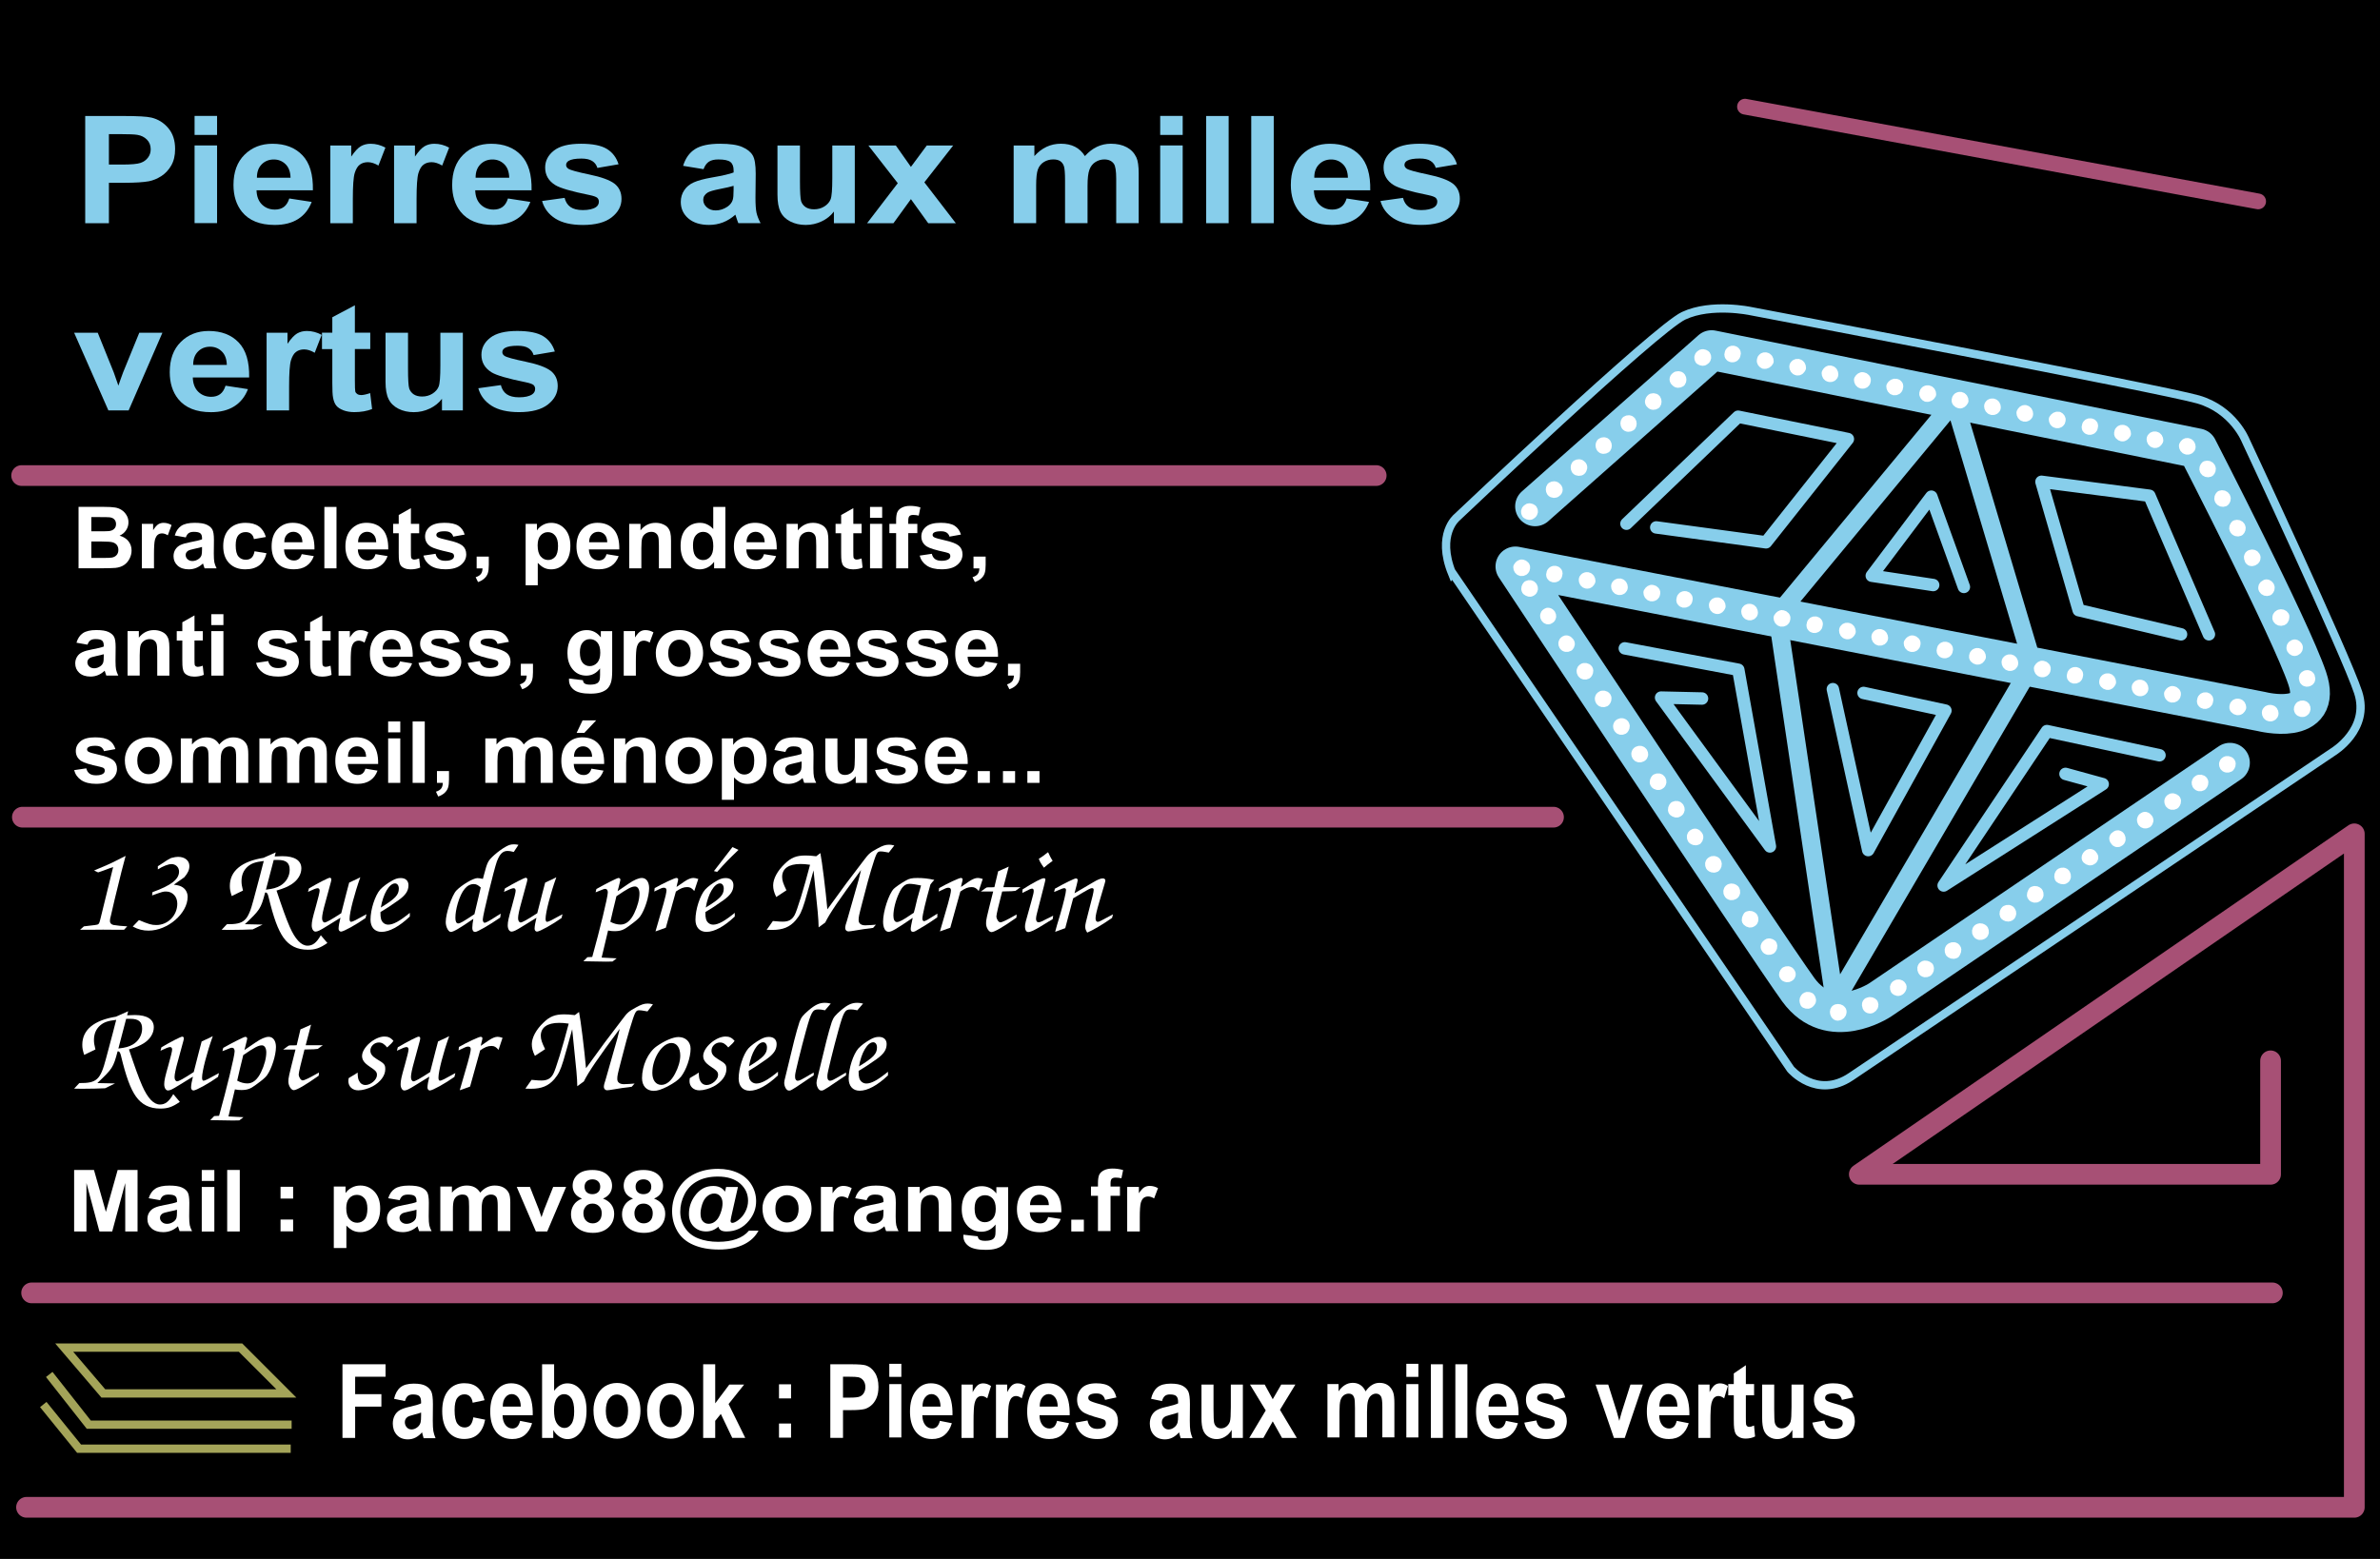 <?xml version="1.0" encoding="UTF-8" standalone="no"?>
<svg xmlns:rdf="http://www.w3.org/1999/02/22-rdf-syntax-ns#" xmlns="http://www.w3.org/2000/svg" height="188.1" viewBox="0 0 287.1 188.1" width="287.1" version="1.1" xmlns:cc="http://creativecommons.org/ns#" xmlns:dc="http://purl.org/dc/elements/1.1/">
<rect height="254.1" width="368.4" y="-29.2" x="-30.47"/>
<path fill="none" d="m-131.8 67.19c.487-.953.921-1.93 1.316-2.924.284-.812.529-1.637.849-2.436.344-.892.704-1.772 1.07-2.655.467-.922.822-1.891 1.21-2.846.421-.917.802-1.85 1.204-2.775.489-.853.744-1.799 1.076-2.715.369-.975.795-1.921 1.255-2.855.506-1.144 1.01-2.286 1.558-3.411.617-1.215 1.249-2.422 1.854-3.643.465-1.154 1.051-2.254 1.639-3.349.635-1.205 1.241-2.425 1.865-3.636.638-1.267 1.261-2.542 1.907-3.805.589-1.232 1.239-2.432 1.9-3.626.644-1.095 1.39-2.12 2.011-3.227.456-.901 1.013-1.746 1.525-2.616.576-1.055 1.237-2.06 1.852-3.092.683-1.064 1.388-2.11 2.052-3.186.518-.853 1.134-1.642 1.752-2.424.756-.919 1.476-1.864 2.113-2.87.608-.934 1.282-1.817 1.887-2.753.606-.956 1.261-1.879 1.927-2.793.686-.956 1.342-1.933 1.98-2.921.555-.968 1.193-1.882 1.909-2.736 0.74-.891 1.508-1.757 2.297-2.605.748-.835 1.573-1.596 2.347-2.407.678-.698 1.389-1.359 1.941-2.165.497-.753 1.078-1.441 1.683-2.108.651-.775 1.239-1.593 1.931-2.332.457-.465.228-.235.685-.689l4.34-1.793c-.461.448-0.23.222-.694.677-.713.72-1.327 1.494-1.935 2.303-1.05 1.31.478-.56-.601.647-.399.447-.727.944-1.113 1.402-.248.424-.503.845-.85 1.199-.112.113-.247.201-.358.315-1.006 1.027.37-.244-.708.728-.735.858-1.612 1.573-2.349 2.427-.824.802-1.569 1.688-2.288 2.586-.784.775-1.404 1.72-1.954 2.671-.65.986-1.276 1.982-1.969 2.937-.642.926-1.354 1.804-1.919 2.783-.706.95.13-.214-.543.86-.411.656-.986 1.204-1.378 1.877-.603 1.038-1.325 1.984-2.06 2.93-.684.733.012-.051-.611.775-.29.384-.626.745-.903 1.138-.102.145-.179.306-.269.459-.728 1.041.111-.198-.594.981-.452.756-1.047 1.421-1.478 2.192-.215.356-.41.724-.625 1.08-.299.494-.654.962-.946 1.459-.104.176-.183.366-.275.549-.099.165-.198.33-.297.495-.084.158-.16.319-.251.473-.236.399-.531.774-.759 1.176-.084.148-.142.309-.214.464-.192.327-.357.668-.551.994-.457.768-1.057 1.446-1.481 2.237-.677 1.182-1.324 2.385-1.911 3.615-.665 1.253-1.269 2.538-1.905 3.806-.641 1.201-1.226 2.431-1.853 3.639-.605 1.081-1.192 2.184-1.656 3.331-.582 1.229-1.227 2.428-1.847 3.638-.531 1.131-1.095 2.244-1.551 3.409-.437.935-.921 1.846-1.251 2.827-.426.88-.533 1.901-1.072 2.739-.468.887-.751 1.867-1.205 2.765-.462.91-.675 1.941-1.218 2.819-.157.442-0.39.831-.563 1.261-.184.457-.244.968-.499 1.4-.328.797-.598 1.609-.862 2.429-.364 1.012-.838 1.977-1.275 2.958l-4.296 1.943z"/>
<path fill="none" d="m-82.44-2.714c-.557.979-1.059 1.99-1.538 3.009-.495 1.141-1.175 2.183-1.732 3.291-.628 1.256-1.173 2.551-1.863 3.776-.731 1.231-1.383 2.508-2.107 3.742-.641 1.055-1.161 2.179-1.686 3.295-.601 1.251-1.228 2.49-1.834 3.738-.669 1.223-1.146 2.535-1.706 3.808-.466 1.146-.949 2.284-1.432 3.423-.41 1.044-.808 2.093-1.27 3.116-.479 1.011-.924 2.039-1.385 3.059-.421 1.044-.859 2.084-1.365 3.09-.429.92-.88 1.826-1.287 2.757-.576 1.168-1.002 2.4-1.517 3.596-.554 1.203-1.045 2.433-1.606 3.632-.452 1.14-.999 2.239-1.439 3.383-.409 1.003-.898 1.97-1.335 2.961-.489 1.141-1.026 2.259-1.554 3.382-.478 1.205-.977 2.402-1.601 3.539-.563 1.066-1.192 2.1-1.721 3.184-.587 1.012-1.01 2.104-1.537 3.145-.573.993-.977 2.065-1.423 3.117-.436.897-.739 1.849-1.086 2.781-.357.737-.597 1.522-.838 2.303-.082.348-.172.694-.27 1.039l-4.26 2.021c.103-.344.235-.681.273-1.041.225-.8.476-1.606.825-2.359.429-.877.623-1.924 1.094-2.799.514-1.026.817-2.155 1.41-3.148.6-.999.909-2.145 1.561-3.12.49-1.114 1.158-2.135 1.695-3.226.699-1.08 1.164-2.303 1.631-3.498.506-1.122 1.059-2.222 1.542-3.355.186-.487.444-.907.659-1.377.239-.52.385-1.089.701-1.576.408-1.166.986-2.258 1.415-3.417 0.17-.363.371-.711.53-1.079.092-.211.152-.435.238-.649.261-.646.618-1.245.854-1.901.54-1.179.92-2.422 1.505-3.58.199-.492.406-.986.622-1.47.625-1.4-.191.52 0.46-.827.075-.156.124-.323.185-.484.5-1.009 1.001-2.02 1.39-3.078.443-1.029.916-2.045 1.36-3.073.418-.748.086-.097.423-.95.284-0.72.65-1.401.868-2.148.512-1.132.976-2.283 1.443-3.434.588-1.264 1.019-2.598 1.702-3.816.586-1.255 1.23-2.481 1.83-3.729.507-1.138 1.049-2.267 1.662-3.35.788-1.193 1.37-2.516 2.122-3.734.722-1.197 1.248-2.488 1.869-3.737.514-1.125 1.219-2.143 1.72-3.276.233-.525.524-1.011.772-1.527.239-.497.39-1.042.735-1.486l4.296-1.943z"/>
<path fill="none" d="m-134.6 24.91c1.308-.394 2.595-.858 3.911-1.224.825-.377 1.717-.541 2.579-.795.393-.116.775-.267 1.165-.392 1.247-.324 2.508-.609 3.736-1.001 1.391-.425 2.813-.759 4.189-1.231 1.446-.446 2.923-.793 4.359-1.268 1.389-.531 2.882-.577 4.323-.866.985-.261 2.007-.298 3.009-.446 0.52-.077 1.032-.202 1.548-.3.791-.191 1.61-.207 2.411-.323.829-.119 1.651-.309 2.479-.439 1.704-.158 3.374-.53 5.071-.744 1.698-.199 3.409-.22 5.115-.244 1.649.09 3.269-.227 4.901-.409 1.595-.169 3.199-.203 4.801-.223 1.578.194 3.151.409 4.738.525 1.469-.01 2.9.312 4.348.512.663.121 1.344.09 2.01.167.698.081 1.397.251 2.09.369.224.032.45.053.672.097.011.002 1.312.336 1.334.341.632.152 1.251.252 1.869.454.507.232 1.07.288 1.597.448.489.149.958.37 1.449.523.167.039.337.064.499.116.32.102.619.262.936.373.484.17.965.262 1.441.458.625.191 1.199.459 1.777.76l-3.93 2.579c-.563-.287-1.144-.513-1.741-.719-.947-.328-1.907-.627-2.862-.929-1.007-.34-2.011-.674-3.032-.971-1.256-.356-2.547-.619-3.831-.852-1.359-.238-2.719-.399-4.092-.526-1.437-.215-2.865-.481-4.323-.494-1.573-.134-3.133-.38-4.708-.492-1.593.029-3.188.073-4.772.258-1.638.196-3.272.449-4.928.371-1.695.025-3.394.065-5.078.284-1.69.238-3.366.572-5.064.755-1.628.274-3.258.52-4.889.775-1.518.283-3.055.43-4.566.75-1.442.239-2.904.392-4.285.91-1.451.431-2.912.829-4.359 1.274-1.394.426-2.8.811-4.198 1.226-1.244.351-2.496.671-3.741 1.016-1.245.401-2.515.716-3.743 1.17-1.313.397-2.631.799-3.907 1.301l3.692-2.925z"/>
<path fill="none" d="m-115.6 52.57c.755-1.245 1.615-2.418 2.513-3.563.863-1.043 1.595-2.186 2.462-3.225.804-.99 1.682-1.912 2.505-2.886.961-1.235 2.131-2.262 3.264-3.329.96-.873 1.926-1.742 2.841-2.663.848-.847 1.717-1.672 2.55-2.533.83-.916 1.853-1.614 2.8-2.399 1.016-.746 1.88-1.661 2.758-2.557.759-.771 1.49-1.565 2.154-2.42.727-.948 1.547-1.817 2.28-2.758.587-.693 1.147-1.409 1.736-2.101.364-.472.773-.903 1.229-1.286.085-.06.166-.126.255-.179 1.43-.841 2.896-1.624 4.303-2.503 1.234-.771-5.037 2.915-3.782 2.178 1.433-.842 2.869-1.679 4.318-2.492.187-.105.401-.154.589-.258.723-.189 1.419-.424 2.108-.712.117-.032.239-.05.352-.096.117-.048.218-.131.332-.186.541-.263 1.138-.447 1.714-.614.161-.039.328-.061.484-.117.283-.102.538-.274.819-0.38.423-.159.859-.25 1.28-.415.396-.179 0.84-.173 1.252-.281.47-.122.932-.303 1.403-.43.169-.034.341-.057.507-.103.347-.096.677-.245 1.021-.352.513-.159 1.037-.251 1.551-.407.846-.283 1.735-.354 2.619-.403.721-.035 1.427-.207 2.146-.28.635.017 1.233-.133 1.852-.238.896-.034 1.726-.374 2.602-.546.501-.131 1.037-.076 1.542-.168.452-.082.908-.274 1.357-.382.995-.074 1.888-.508 2.853-.718.524-.132 1.072-.093 1.602-.169.593-.085 1.187-.258 1.777-.368.622-.147 1.269-.129 1.897-.224.632-.096 1.263-.276 1.892-.398 1.266-.233 2.554-.285 3.838-.318.212-.003.425.009.637-.009.158-.014 1.098-.191 1.249-.218.636-.112 1.27-.199 1.912-.271.839-.07.426-.039 1.241-0.094l-3.766 2.777c-.803.061-.395.025-1.223.109-1.273.165-2.534.467-3.823.465-1.27.045-2.543.122-3.791.378-1.259.254-2.521.442-3.792.622-1.124.224-2.253.377-3.381.569-.947.261-1.873.58-2.85.72-.96.255-1.926.392-2.907.536-.873.207-1.732.469-2.631.547-.62.117-1.24.166-1.869.214-.716.095-1.426.243-2.15.254-.866.069-1.722.202-2.551.473-1.034.266-2.046.597-3.08.861-.881.255-1.771.468-2.645.744-.87.278-1.704.643-2.583.892-.811.282-1.59.633-2.392.938-.689.273-1.421.419-2.091.741-.195.085-.76.378-.577.27 1.247-.735 4.985-2.946 3.752-2.187-14.1 8.676 2.437-1.802-.778.492-.504.297-.913.722-1.282 1.17-.564.721-1.183 1.405-1.779 2.1-.704.964-1.517 1.839-2.283 2.753-.624.901-1.37 1.695-2.118 2.489-.925.857-1.711 1.862-2.747 2.599-.646.506-.329.237-.948.807-.626.509-1.349.898-1.878 1.526-.397.46-.849.831-1.267 1.267-.417.435-.808.892-1.282 1.272-.422.475-.893.857-1.344 1.301-.488.48-.957.973-1.505 1.389-1.094 1.095-2.338 2.029-3.275 3.283-.417.495-.811 1.024-1.25 1.5-.432.469-.449.388-.858.871-.14.165-.261.345-.392.518-.902 1.01-1.616 2.156-2.474 3.204-.873 1.135-1.806 2.234-2.491 3.501l-4.312 1.902z"/>
<path fill="none" d="m-83.76 54.94c-.309-1.138-.644-2.277-1.125-3.355-0.34-.658-.589-1.35-.879-2.029-.434-.941-.858-1.879-1.208-2.857-.319-.898-.606-1.826-.989-2.7-.404-.964-.701-1.977-.977-2.986-.452-1.034-.751-2.12-1.095-3.193-.362-1.243-.767-2.473-1.185-3.698-.404-1.339-.886-2.657-1.436-3.942-.538-1.415-1.068-2.834-1.598-4.253-.648-1.453-1.197-2.941-1.732-4.438-.512-1.486-1.098-2.946-1.713-4.393-.636-1.491-1.244-2.994-1.887-4.482-.62-1.547-1.259-3.086-1.907-4.621-.593-1.509-1.288-2.976-1.841-4.501-.569-1.372-1.055-2.773-1.571-4.164-.486-1.33-.893-2.685-1.33-4.031-.404-1.334-.766-2.681-1.11-4.032-.376-1.283-.827-2.541-1.209-3.822-.384-1.246-.371-2.556-.553-3.834-.263-1.263-.426-2.54-.517-3.827-.072-1.273-.074-2.548-.077-3.823.007-1.216-.069-2.43.154-3.631.158-.952 0.47-1.859.846-2.745.479-.989 1.014-1.95 1.677-2.828.709-1.02 1.637-1.829 2.565-2.64 2.277-1.818 4.918-3.108 7.443-4.54 1.21-.589 2.331-1.333 3.585-1.83 1.278-.351 2.476-.923 3.738-1.322 1.257-.472 2.52-0.95 3.812-1.319.813-.381 1.691-.547 2.55-.778.425-.114.84-.263 1.262-.386 1.252-.356 2.55-.45 3.844-.506 1.332-.273 2.677-.455 4.032-.564 1.301-.088 2.606-.093 3.91-.098 1.272.256 2.579.339 3.84.639.224.051.45.09.671.152.468.131.92.312 1.385.453.671.203 1.351.345 2.02.556 1.342.449 2.671.934 4.014 1.385 1.367.609 2.779 1.099 4.168 1.648 1.395.537 2.789 1.089 4.141 1.728 1.328.601 2.652 1.22 3.943 1.897 1.3.669 2.637 1.262 3.951 1.903 1.385.562 2.676 1.301 3.98 2.021 1.309.771 2.544 1.658 3.828 2.467 1.153.795 2.256 1.643 3.306 2.57.851.773 1.649 1.618 2.321 2.553l-4.04 2.382c-.633-.915-1.395-1.743-2.234-2.475-1.044-.899-2.144-1.718-3.27-2.511-1.266-.822-2.51-1.682-3.815-2.442-1.291-.727-2.599-1.414-3.962-1.999-1.325-.628-2.659-1.239-3.963-1.911-1.294-.658-2.603-1.288-3.928-1.883-1.355-.616-2.736-1.173-4.127-1.702-1.392-.529-2.779-1.069-4.159-1.631-1.336-.458-2.667-.933-4.009-1.369-1.349-.39-2.697-.792-4.06-1.126-1.25-.239-2.519-.415-3.782-.556-1.295.008-2.591.019-3.883.126-1.358.129-2.697.367-4.047.553-1.275.076-2.549.209-3.775.591-1.274.377-2.567.687-3.809 1.167-1.28.406-2.543.867-3.804 1.33-1.244.437-2.464.938-3.716 1.353-1.216.555-2.353 1.263-3.546 1.865-1.512.841-2.21 1.234 2.763-1.631.201-.116-.393.247-.592.367-.572.346-1.127.706-1.659 1.114-.913.804-1.897 1.546-2.584 2.566-.723.802-1.222 1.762-1.705 2.721-.457.812-.708 1.738-.9 2.644-.068.278-.189.729-.212 1.011-.069.841.05 1.697-.003 2.539.002 1.265 0 2.532.063 3.796.08 1.274.225 2.542.497 3.791.21 1.255.157 2.549.522 3.781.373 1.29.834 2.552 1.217 3.839.33 1.343.7 2.678 1.086 4.006.447 1.336.844 2.689 1.321 4.015.523 1.391.997 2.8 1.572 4.172.532 1.523 1.235 2.978 1.817 4.482.656 1.53 1.285 3.073 1.907 4.617.648 1.487 1.257 2.99 1.891 4.482.629 1.45 1.214 2.922 1.727 4.417.54 1.493 1.075 2.983 1.734 4.43.528 1.412 1.062 2.821 1.59 4.232.562 1.293 1.061 2.618 1.464 3.969.418 1.228.833 2.456 1.196 3.701.348 1.078.656 2.168 1.106 3.211.267.987.577 1.969.962 2.914.188.425.303.858.472 1.291.018.046.374.913.384.942.056.165.092.337.139.505.337.97.762 1.893 1.208 2.815.306.671.546 1.371.87 2.037.469 1.097.793 2.249 1.161 3.383l-4.127 2.273z"/>
<path fill="none" d="m-42.45 76.01c-.554 1.097-.78 2.311-1.183 3.465-.318.864-.555 1.755-.869 2.62-.858 2.182-2.887 2.513-5.074 3.785-.546.178-.964.326-1.547.392-.097.007-.196.003-.292.022-.084.016-.161.055-.242.082-.096.022-.19.047-.287.065-.364.066-.736.095-1.105.129-.934.075-1.893-.007-2.796-.252-1.162-.264-2.296-.618-3.452-.905-1.275-.399-2.527-.877-3.817-1.223-1.377-.435-2.744-.911-4.144-1.271-1.455-.43-2.854-1.009-4.261-1.571-1.48-.625-2.945-1.287-4.438-1.878-1.568-.643-3.111-1.338-4.62-2.109-1.509-.928-3.065-1.761-4.641-2.568-1.584-.828-3.137-1.689-4.628-2.677-1.547-1.054-3.139-2.032-4.654-3.135-1.544-.931-2.96-2.051-4.468-3.034-1.543-.958-2.987-2.05-4.366-3.228-1.442-1.195-2.825-2.459-4.183-3.748-1.367-1.265-2.604-2.657-3.873-4.018-1.319-1.282-2.355-2.801-3.44-4.275-1.112-1.473-2.188-2.976-3.119-4.571-.897-1.479-1.532-3.094-2.326-4.627-.781-1.538-1.451-3.127-2.149-4.704-.662-1.532-1.243-3.091-1.76-4.678-.469-1.534-.911-3.065-1.159-4.652-.341-1.521-.603-3.05-.738-4.603-.111-1.511-.12-3.026-.123-4.54.051-1.489.443-2.921.786-4.359.417-1.416.812-2.839 1.317-4.227.507-1.467 1.275-2.822 1.971-4.204.773-1.387 1.493-2.814 2.431-4.099 1.061-1.251 2.286-2.349 3.469-3.481 1.116-1.187 2.46-2.096 3.789-3.02 1.302-.926 2.585-1.882 3.905-2.782 2.536-1.817 5.282-3.259 8.004-4.78 1.284-.577 2.549-1.196 3.836-1.765 1.286-.521 2.59-.984 3.912-1.408 1.39-.418 2.843-.52 4.285-.586 1.309-.043 2.619-.035 3.929-.032 1.301-.054 2.598.149 3.844.516 1.365.358 2.706.779 3.969 1.412 1.441.677 2.77 1.56 4.2 2.26 1.618.755 3.065 1.784 4.44 2.91 1.421 1.001 2.823 2.031 4.198 3.096 1.447 1.162 2.777 2.459 4.105 3.752 1.374 1.335 2.642 2.774 3.902 4.217 1.305 1.435 2.562 2.911 3.811 4.394 1.285 1.477 2.432 3.054 3.535 4.669 1.089 1.645 2.263 3.233 3.472 4.792 1.204 1.578 2.267 3.271 3.266 4.986.948 1.638 1.858 3.299 2.702 4.993.865 1.574 1.644 3.192 2.44 4.8.724 1.47 1.324 2.995 1.994 4.489.624 1.459 1.058 2.985 1.551 4.491.076.252.146.505.229.754.168.509.355.955.522 1.465.24.735.403 1.491.614 2.234.354 1.359.718 2.718 1.034 4.087.291 1.436.372 2.901.42 4.362.032 1.302.026 2.605.024 3.908-.09 1.335-.401 2.631-.854 3.885-.537 1.358-1.132 2.696-1.753 4.019-.58 1.376-1.381 2.639-2.104 3.941-.669 1.226-1.536 2.333-2.432 3.399-1.005 1.227-2.201 2.266-3.457 3.227-1.281.934-2.549 1.882-3.846 2.792-1.36 1.004-2.801 1.892-4.244 2.77-1.474.964-2.996 1.848-4.467 2.815-2.809 1.775-5.736 3.351-8.611 5.017 7.333-4.236.206-.007-2.369 1.389-.765.415-1.544.79-2.299 1.223-1.615.81-3.239 1.604-4.822 2.477-1.608.833-3.287 1.506-4.937 2.246-1.63.747-3.231 1.548-4.815 2.388-1.499.847-3.028 1.638-4.599 2.342-1.477.672-2.958 1.336-4.46 1.953-1.435.66-2.901 1.24-4.293 1.992-1.412.672-2.856 1.279-4.309 1.855-1.31.596-2.647 1.156-4.024 1.578-1.264.456-2.529.927-3.823 1.292-1.264.435-2.52.903-3.807 1.266-1.265.435-2.521.905-3.809 1.269-.655.102-1.268.356-1.905.528-.212.057-.431.089-.64.157-.368.12-.716.296-1.077.438-.341.172-.728.185-1.084.304-.322.108-.618.281-.938.394-.999.351.019-.07-0.99.369-1.093.409-2.218.725-3.366.93l3.739-2.827c1.13-.236 2.239-.569 3.31-1.002.998-.377 1.999-.738 3.015-1.059 1.184-.449 2.413-.757 3.635-1.085 1.277-.399 2.538-.85 3.809-1.269 1.276-.398 2.537-.847 3.807-1.267 1.282-.401 2.548-.852 3.814-1.3 1.357-.464 2.685-1.012 3.994-1.596 1.44-.593 2.888-1.177 4.276-1.887 1.41-.72 2.879-1.31 4.321-1.962 1.491-.635 2.979-1.279 4.448-1.963 1.554-.73 3.078-1.518 4.576-2.355 1.595-.823 3.194-1.633 4.835-2.364 1.655-.717 3.312-1.43 4.908-2.272 1.594-.855 3.22-1.649 4.823-2.486.759-.418 1.535-.805 2.293-1.223.264-.146 1.047-.601.787-.448-.529.311-10.56 6.159 1.581-.941 1.381-.788 4.681-2.613-1.605.977-.262.149.507-.326.765-.483.255-.155.516-.302.773-.454.253-.149.504-.301.757-.451 1.461-.982 2.984-1.855 4.45-2.827 1.436-.885 2.901-1.733 4.254-2.744 1.297-.908 2.572-1.839 3.843-2.78 1.281-.9 2.476-1.932 3.493-3.125.9-1.041 1.77-2.127 2.47-3.311.699-1.311 1.544-2.546 2.117-3.921.64-1.301 1.202-2.642 1.759-3.979.486-1.197.776-2.445.923-3.73.003-1.299.01-2.599-.012-3.898-.036-1.433-.094-2.872-.376-4.282-.312-1.363-.681-2.712-1.016-4.069-.212-.734-.365-1.482-.599-2.21-.332-1.033-.18-.433-.531-1.484-.082-.246-.15-.496-.225-.744-.493-1.488-.907-3.005-1.522-4.451-.669-1.488-1.268-3.008-1.98-4.477-.793-1.611-1.564-3.232-2.431-4.805-.834-1.688-1.745-3.338-2.684-4.97-.978-1.703-2.043-3.372-3.23-4.935-1.212-1.568-2.394-3.16-3.494-4.81-1.097-1.6-2.22-3.175-3.506-4.633-1.247-1.482-2.512-2.947-3.809-4.386-1.252-1.433-2.518-2.858-3.886-4.183-1.317-1.282-2.641-2.564-4.088-3.7-1.381-1.062-2.783-2.094-4.198-3.11-1.361-1.099-2.799-2.086-4.395-2.818-1.417-.722-2.76-1.579-4.203-2.251-1.261-.584-2.591-.976-3.933-1.332-1.239-.304-2.497-.48-3.775-.415-1.303-.002-2.607-.009-3.909.048-1.422.084-2.849.222-4.206.682-1.31.442-2.614.898-3.884 1.45-1.276.591-2.557 1.17-3.828 1.77 7.123-4.21 1.503-.973-.028.183-1.343.859-2.598 1.854-3.904 2.767-1.314.937-2.714 1.77-3.826 2.96-1.172 1.126-2.375 2.225-3.485 3.414-1.007 1.219-1.665 2.66-2.468 4.014-.676 1.379-1.473 2.709-1.988 4.161-.536 1.361-.887 2.781-1.341 4.17-.325 1.414-.744 2.805-.837 4.263.006 1.503.004 3.008.103 4.508.126 1.544.364 3.068.725 4.576.226 1.568.656 3.075 1.117 4.588.509 1.573 1.079 3.12 1.732 4.639.696 1.567 1.356 3.149 2.135 4.678.795 1.525 1.421 3.135 2.31 4.61 0.92 1.582 1.986 3.073 3.092 4.529 1.076 1.459 2.103 2.962 3.41 4.231 1.261 1.356 2.5 2.734 3.86 3.993 1.352 1.284 2.73 2.541 4.171 3.726 1.372 1.162 2.813 2.226 4.338 3.18 1.498 1.008 2.946 2.088 4.473 3.054 1.515 1.09 3.102 2.065 4.642 3.117 1.488.965 3.04 1.805 4.609 2.63 1.577.805 3.113 1.675 4.643 2.565 1.506.754 3.04 1.443 4.602 2.073 1.488.609 2.962 1.254 4.445 1.874 1.389.566 2.787 1.11 4.23 1.522 1.395.385 2.767.848 4.151 1.273 1.283.372 2.538.833 3.819 1.21 1.151.304 2.296.621 3.457.888.897.167 1.814.234 2.722.112.647-.082 1.276-.237 1.921-.326.504-.109.991-.29 1.455-.514-1.268.746-2.537 1.49-3.804 2.238-.073.043.154-.074.222-.124.312-.229.517-.623.7-.951.333-.864.596-1.75.9-2.625.132-.365.292-.721.403-1.093.239-.803.367-1.645.726-2.412l4.296-1.943z"/>
<path d="m-125.7 71.42c-.511-1.673-1.111-3.319-1.767-4.941-.626-1.638-1.277-3.268-1.965-4.882-.642-1.51-1.064-3.097-1.559-4.656-.499-1.543-.988-3.089-1.466-4.64-.549-1.535-.995-3.103-1.54-4.639-.561-1.536-.983-3.116-1.437-4.685-.493-1.584-.729-3.219-.85-4.868-.091-1.582-.087-3.169-.086-4.753.002-1.586.005-3.173.008-4.759.073-1.616.501-3.186.95-4.731.449-1.649 1.156-3.217 1.935-4.734 1.005-1.818 2.215-3.513 3.455-5.177 1.258-1.691 2.651-3.263 4.127-4.764 1.519-1.505 3.167-2.868 4.809-4.234 1.737-1.467 3.579-2.8 5.439-4.105 3.321-2.357 6.872-4.379 10.56-6.107 2.923-1.414 6.037-2.348 9.101-3.396 3.138-1.114 6.342-2.028 9.551-2.914 3.145-.926 6.333-1.705 9.541-2.377 3.18-.527 6.342-1.154 9.533-1.605 3.164-.406 6.356-.473 9.541-.52 2.645-.026 5.291-.033 7.937-.035 1.889-.075 14.21-33.33 16.01-32.77 1.641.498 151.5 32.24 208.6 25.32 73.71.907-237.8-25.11-228.3-5.575 1.075 1.033 23.79 23.24 24.51 24.54.691 1.251 1.341 2.527 1.959 3.817.59 1.412 1.161 2.831 1.735 4.249.621 1.381 1.05 2.822 1.5 4.263.375 1.428.837 2.829 1.136 4.276.263 1.56.602 3.1.778 4.675.164 1.644.175 3.297.189 4.947.006 1.657-.23 3.319-.518 4.949-.342 1.672-.83 3.313-1.296 4.955-.495 1.761-1.209 3.439-1.925 5.118-.769 1.757-1.667 3.445-2.581 5.129-.901 1.762-1.979 3.421-3.106 5.044-1.232 1.757-2.5 3.486-3.829 5.171-1.351 1.718-2.822 3.336-4.297 4.946-1.549 1.626-3.098 3.254-4.735 4.791-1.686 1.557-3.411 3.073-5.187 4.526-1.818 1.452-3.741 2.765-5.616 4.141-1.789 1.363-3.777 2.431-5.704 3.582-.318.194-.632.395-.954.582-1.616.941-3.237 1.873-4.858 2.804-.299.171-.603.333-.902.502-.3.169-1.196.683-.898.51 3.701-2.14 5.596-3.191-1.824.995-1.856.992-3.751 1.899-5.627 2.851-1.857.899-3.802 1.581-5.73 2.304-1.795.613-3.553 1.336-5.381 1.847-1.647.441-3.291.823-4.986 1.023-1.575.151-3.158.162-4.738.172-1.513.056-2.982-.335-4.372-.899-1.443-.465-2.606-1.329-3.574-2.474-.597-.779-1.221-1.544-1.645-2.436-.193-.406-.349-.828-.532-1.239-.474-1.181-.824-2.417-1.124-3.654-.282-1.428-.642-2.84-1.022-4.245-.416-1.542-.841-3.07-1.075-4.652-.206-1.633-.218-3.282-.23-4.925.017-1.696-.064-3.396.07-5.087.142-1.818.752-3.544 1.223-5.292.502-1.738 1.022-3.473 1.722-5.142.719-1.731 1.522-3.43 2.382-5.095.925-1.774 2.131-3.371 3.263-5.013 1.05-1.614 2.142-3.201 3.34-4.708 1.312-1.556 2.737-3.013 4.202-4.424 1.488-1.434 3.101-2.726 4.715-4.013 1.806-1.436 3.61-2.868 5.572-4.086 2.98-1.797 6.032-3.52 9.273-4.809.802-.319 2.243-.798 3.057-1.075 3.129-1.122 6.339-1.989 9.502-3.007 3.149-1.138 6.362-2.079 9.538-3.138 3.163-.948 6.324-1.901 9.538-2.66 3.169-.635 6.359-1.155 9.53-1.78 2.788-.551 5.614-.861 8.449-1.026 1.92.026 3.81-.293 5.712-.496 1.611-.223 3.234-.08 4.812.281 1.483.28 2.892.8 4.306 1.311 1.368.588 2.737 1.172 4.013 1.942 1.31.636 2.315 1.657 3.222 2.769.852 1.159 1.488 2.45 2.16 3.715.63 1.234 1.071 2.549 1.554 3.843.483 1.375.996 2.738 1.462 4.119.427 1.455.73 2.943 1.125 4.407.512 1.6.607 3.277.858 4.924.237 1.713.557 3.409.85 5.112.216 1.677.472 3.35.85 4.999.363 1.667.716 3.338 1.043 5.013.297 1.643.343 3.311.596 4.96.266 1.614.38 3.245.447 4.877.066 1.032-.004 2.069.044 3.101.016.345.128 1.274.164 1.587.214 1.591.351 3.19.426 4.793.051 1.311.052 2.624.054 3.937-0 1.267-.002 2.535-.003 3.802-.037 1.204.072 2.415-.054 3.615-.172 1.067-.509 2.096-1.002 3.056-.495.838-1.251 1.383-2.035 1.918-2.226 1.352-4.326 2.699-6.792 3.437-1.174.21-2.309.563-3.485.767-.21.027-.422.042-.631.082-.421.08-.83.215-1.249.309-.636.144-1.273.241-1.92.323-1.393.055-2.749.377-4.129.559-1.605.183-3.222.199-4.836.215-1.884.01-3.767.008-5.651 0-2.695-.014-5.391-.019-8.086-.023-3.152-.003-6.304-.003-9.457-.003-3.192-.157-6.377-.388-9.555-.72-3.222-.22-6.375-.955-9.536-1.572-3.204-.478-6.352-1.253-9.524-1.901-2.506-.501-4.944-1.227-7.32-2.162-1.726-.63-3.39-1.434-4.984-2.346-1.476-.784-2.91-1.664-4.265-2.643-1.166-.913-2.185-1.994-3.132-3.127-.892-1.053-1.702-2.166-2.309-3.408-.602-1.219-1.08-2.503-1.484-3.801-.504-1.24-.822-2.525-.999-3.848-.138-1.273-.141-2.556-.146-3.836.087-1.336.401-2.633.855-3.888.475-1.348 1.148-2.603 1.851-3.842.725-1.272 1.54-2.478 2.515-3.57 1.031-1.162 2.231-2.149 3.476-3.071 1.378-.967 2.8-1.863 4.213-2.776 13.54-7.791.974-.603 1.481-.869 1.607-.843 3.161-1.783 4.748-2.661.749-.414 1.553-.716 2.329-1.075 1.601-.824 3.245-1.563 4.938-2.176 1.724-.766 3.531-1.282 5.331-1.829 1.788-.558 3.589-1.064 5.405-1.529 1.878-.466 3.752-.881 5.676-1.098 2.877-.169 5.761-.159 8.642-.167 3.222-.068 6.433.004 9.634 0.39 1.914.252 3.85.512 5.713 1.037.023.006 2.194.705 2.265.728 1.916.701 3.85 1.356 5.715 2.186 1.777.683 3.426 1.636 5.089 2.551 1.615.721 3.084 1.698 4.485 2.767 1.467.971 2.754 2.178 4.024 3.386 1.36 1.18 2.454 2.59 3.549 4.006.952 1.314 1.731 2.741 2.524 4.155.665 1.358 1.294 2.736 1.799 4.162.529 1.367.995 2.764 1.372 4.181.537 1.429.759 2.933 1.061 4.419.281 1.459.597 2.908.911 4.359.288 1.408.654 2.793.865 4.217.181 1.363.194 2.739.208 4.111.106 1.367-.169 2.702-.368 4.045-.245 1.389-.663 2.734-1.041 4.09-.427 1.297-.819 2.604-1.327 3.873-.55 1.26-1.086 2.525-1.595 3.803-.506 1.265-1.323 2.369-2.178 3.418-1.023 1.24-2.161 2.364-3.445 3.329-2.399 1.839-5.151 2.884-7.798 4.219-1.292.598-2.572 1.224-3.851 1.851-1.396.558-2.801 1.096-4.209 1.624-1.45.508-2.923.934-4.393 1.379-1.571.348-3.127.75-4.719.988-1.148.316-2.334.43-3.503.628-.59.1-1.173.243-1.76.361-1.783.245-3.536.651-5.317.911-1.737.235-3.456.567-5.204.735-.87.014-1.723.195-2.578.334l3.713-2.788c.86-.134 1.721-.272 2.592-.313 1.741-.191 3.457-.527 5.193-.754 1.772-.276 3.526-.653 5.299-.925 1.757-.349 3.531-.595 5.281-.981 1.578-.271 3.135-.652 4.687-1.043 1.465-.449 2.938-.87 4.375-1.405 1.4-.54 2.817-1.04 4.185-1.658 1.284-.621 2.561-1.254 3.854-1.855 1.701-.811 6.936-3.465-.177.402 1.321-.894 2.459-1.995 3.485-3.215.854-1.008 1.682-2.073 2.233-3.279.496-1.287 1.035-2.552 1.592-3.813.518-1.15.873-2.45 1.328-3.72.360-1.35.803-2.67 1.068-4.04.177-1.33.506-2.64 0.4-3.98-.010-1.36-.023-2.71-.179-4.06-.193-1.42-.560-2.79-.846-4.19-.305-1.46-.641-2.9-.908-4.36-.32-1.48-.493-2.99-1.051-4.4-.368-1.41-.836-2.79-1.358-4.15-.481-1.41-1.113-2.75-1.752-4.1-.774-1.397-1.553-2.798-2.48-4.101-1.079-1.399-2.162-2.787-3.509-3.947-1.262-1.194-2.549-2.37-3.995-3.343-1.395-1.044-2.865-1.973-4.446-2.712-1.654-.906-3.294-1.841-5.059-2.521-1.86-.799-3.769-1.472-5.672-2.16-.475-.155-1.761-.582-2.23-.711-1.844-.507-3.75-.783-5.644-1.016-3.193-.351-6.394-.409-9.604-.345-2.894.014-5.796-.001-8.681.261-1.909.246-3.773.683-5.639 1.148-1.808.48-3.607.987-5.393 1.542-1.801.535-3.58 1.126-5.314 1.855-1.68.651-3.317 1.4-4.927 2.209-.075.034-1.479.667-1.556.703-.257.123-1.007.533-.764.383 1.058-.656 4.307-2.5 3.214-1.903-.825.451-9.686 5.619-1.491.844-.712.474-1.459.891-2.172 1.363-.685.453-1.318.987-2.036 1.392-1.267.867-2.461 1.852-3.506 2.978-.993 1.059-1.84 2.209-2.559 3.473-.684 1.23-1.412 2.438-1.874 3.777-.487 1.197-.78 2.445-.925 3.73.003 1.262 0 2.527.119 3.785.156 1.301.45 2.567.959 3.78.384 1.279.859 2.54 1.448 3.739.582 1.214 1.387 2.284 2.255 3.308.918 1.109 1.905 2.163 3.056 3.036 1.345.966 2.766 1.826 4.225 2.608 1.585.883 3.225 1.675 4.928 2.306 2.345.913 4.744 1.641 7.212 2.142 3.169.659 6.321 1.402 9.522 1.897 3.152.622 6.301 1.317 9.515 1.536 3.168.326 6.345.552 9.528.681 3.155-0 6.31-0 9.465-.003 2.714-.003 5.427-.007 8.141-.016 1.888-.004 3.776.004 5.664-.018 1.608-.027 3.22-.059 4.817-.273 1.379-.202 2.746-.476 4.139-.567 1.274-.194 2.515-.535 3.788-.733 1.155-.22 2.301-.53 3.453-.81.491-.17.985-.34 1.458-.55 1.504-.69 3.819-2.23-2.756 1.69 1.319-.76-.576.35.706-.48.122-.08.264-.12.384-.20.411-.28.695-.70 1.051-1.03.545-.89.868-1.88 1.07-2.9.235-1.164.031-2.379.1-3.56.001-1.267.002-2.534.004-3.802 0-1.31.003-2.62-.036-3.93-.059-1.59-.170-3.18-.391-4.77-.035-.26-.183-1.33-0.2-1.63-.060-1.02.039-2.06-.035-3.08-.055-1.62-.152-3.24-.417-4.84-.051-.33-.212-1.34-.244-1.66-.107-1.09-.104-2.2-.339-3.28-.319-1.67-.682-3.34-1.037-5-.397-1.65-.649-3.34-.856-5.03-.292-1.7-.628-3.39-.86-5.11-.264-1.63-.325-3.29-.84-4.87-.405-1.46-.707-2.93-1.118-4.38-.466-1.38-.972-2.74-1.462-4.11-.484-1.27-.901-2.57-1.52-3.79-.661-1.23-1.276-2.5-2.114-3.63-.884-1.069-1.872-2.018-3.131-2.636-1.267-.729-2.617-1.315-3.967-1.871-1.39-.510-2.8-.975-4.26-1.259-1.561-.295-3.137-.407-4.716-.169-1.894.212-3.783.465-5.694.453-2.807.167-5.604.474-8.362 1.037-3.17.609-6.356 1.135-9.516 1.794-3.202.781-6.36 1.721-9.511 2.687-3.179 1.05-6.386 2.012-9.541 3.135-3.167 1.007-6.373 1.889-9.501 3.018-2.014.701-3.968 1.471-5.889 2.4-.438.212-1.707.927-1.304.655.874-.59 1.815-1.075 2.723-1.612-1.976 1.176-3.774 2.591-5.571 4.022-1.603 1.289-3.232 2.55-4.722 3.973-1.477 1.386-2.888 2.844-4.223 4.367-1.221 1.478-2.306 3.063-3.348 4.671-1.113 1.642-2.352 3.204-3.284 4.964-.883 1.643-1.669 3.343-2.393 5.061-.735 1.638-1.232 3.362-1.748 5.078-.457 1.73-1.091 3.426-1.255 5.219-.17 1.675-.058 3.364-.088 5.046.013 1.623.019 3.251.206 4.866.219 1.567.633 3.077 1.052 4.6.385 1.407.759 2.819 1.041 4.25.291 1.211.644 2.416 1.086 3.579.177.401.325.815.509 1.213.402.867 1.013 1.6 1.595 2.348.935 1.087 2.075 1.84 3.447 2.281 1.373.506 2.794.839 4.269.757 1.567-.011 3.138-.03 4.696-.21 1.674-.227 3.303-.637 4.933-1.075 1.807-.55 3.565-1.243 5.349-1.865 1.926-.711 3.851-1.429 5.694-2.34 1.882-.941 3.765-1.877 5.627-2.858-1.014 0.6-4.073 2.373-3.043 1.8 1.634-.909 3.236-1.875 4.856-2.808.299-.172.6-.34.9-.508.299-.168 1.193-.678.898-.503-1.006.594-2.012 1.187-3.029 1.762-.324.183.634-.391.952-.586 1.923-1.158 3.921-2.209 5.728-3.545 1.871-1.377 3.786-2.694 5.622-4.119 1.784-1.437 3.506-2.948 5.194-4.496 1.653-1.514 3.189-3.146 4.748-4.756 1.469-1.61 2.952-3.209 4.31-4.915 1.325-1.678 2.607-3.386 3.828-5.142 1.137-1.6 2.218-3.243 3.118-4.99.451-.841 0.95-1.658 1.377-2.513.445-.889.372-.84.798-1.734.136-.285.283-.564.425-.846.716-1.66 1.431-3.319 1.939-5.058.463-1.632.947-3.261 1.314-4.916.158-.808.253-1.615.363-2.431.041-.305.179-1.292.195-1.606.014-.277-.002-.554-.003-.832-.009-1.636-.022-3.274-.167-4.904-.169-1.562-.503-3.087-.769-4.632-.282-1.435-.747-2.818-1.114-4.232-.22-.693-.384-1.4-.627-2.085-.267-.749-.285-.704-.582-1.449-.092-.232-.176-.467-.265-.7-.573-1.409-1.139-2.818-1.73-4.22-.609-1.284-1.26-2.549-1.945-3.793-0.69-1.258-1.482-2.474-2.531-3.465-1.111-1.047-2.377-1.893-3.632-2.756-1.358-.837-2.722-1.664-4.173-2.332-1.558-.673-3.132-1.316-4.763-1.792-1.77-.511-3.579-.859-5.433-.783-2.625-.011-5.251-.032-7.876.001-3.174.054-6.355.134-9.505.565-3.183.47-6.344 1.075-9.513 1.628-3.2.69-6.381 1.47-9.521 2.397-3.204.887-6.398 1.821-9.532 2.934-3.068 1.047-6.175 2.012-9.089 3.453-1.301.627-5.879 3.12.215-.341.349-.198-.689.413-1.027.63-.321.207-.634.428-.95.643-.316.215-.631.432-.947.648-1.86 1.293-3.708 2.608-5.446 4.065-1.633 1.367-3.292 2.706-4.821 4.191-1.481 1.488-2.898 3.027-4.159 4.71-1.243 1.634-2.431 3.316-3.456 5.097-.8 1.477-1.506 3.029-1.961 4.648-.474 1.5-.873 3.039-1.01 4.609-0 1.586-.005 3.173-.008 4.759.001 1.575-.008 3.15.071 4.724.109 1.618.31 3.229.798 4.782.464 1.557.871 3.131 1.425 4.66.56 1.539.991 3.119 1.553 4.657.471 1.551.967 3.092 1.465 4.634.495 1.545.899 3.122 1.531 4.621.695 1.615 1.331 3.254 1.96 4.895.655 1.619 1.233 3.267 1.83 4.908l-4.108 2.294z" fill="none"/>
<path d="m2.609 57.38h163.4" fill-rule="evenodd" stroke="#a75075" stroke-linecap="round" stroke-width="2.5" fill="#916f6f"/>
<path d="m187.4 98.6h-184.7" stroke="#a75075" stroke-linecap="round" stroke-width="2.5" fill="none"/>
<path d="m3.816 156h270.3" stroke="#a75075" stroke-linecap="round" stroke-width="2.5" fill="none"/>
<path stroke-linejoin="round" d="m273.9 128v13.69h-49.61l59.71-41.08v81.26h-280.8" stroke="#a75075" stroke-linecap="round" stroke-width="2.5" fill="none"/>
<path d="m210.5 12.87 61.9 11.43" stroke="#a75075" stroke-linecap="round" stroke-width="1.9" fill="none"/>
<g transform="translate(0 0)" stroke="#a4a459" stroke-width="1px" fill="none">
<path d="m7.744 162.6h21.27l5.527 5.527h-22.08z"/>
<path d="m35.18 171.9h-24.47l-4.77-6.06"/>
<path d="m35.07 174.8h-25.53l-4.321-5.331"/>
</g>
<g fill="#87ceeb" transform="scale(1.046 .956)">
<path style="" d="m9.827 28.17v-13.53h4.385q2.493 0 3.25.203 1.163.305 1.948 1.329.785 1.015.785 2.631 0 1.246-.452 2.096-.452.849-1.154 1.339-.692.48-1.412.637-.979.194-2.834.194h-1.782v5.105h-2.733zm2.733-11.24v3.84h1.496q1.616 0 2.16-.212.545-.212.849-.665.314-.452.314-1.052 0-.739-.434-1.219-.434-.48-1.099-.6-.489-.092-1.966-.092h-1.32z"/>
<path style="" d="m22.44 17.03v-2.4h2.594v2.4h-2.594zm0 11.13v-9.804h2.594v9.804h-2.594z"/>
<path style="" d="m33.36 25.05 2.585.434q-.498 1.422-1.579 2.169-1.071.739-2.686.739-2.557 0-3.785-1.671-.969-1.339-.969-3.379 0-2.437 1.274-3.813 1.274-1.385 3.222-1.385 2.188 0 3.453 1.449 1.265 1.44 1.209 4.422h-6.499q.028 1.154.628 1.8.6.637 1.496.637.609 0 1.025-.332.415-.332.628-1.071zm.148-2.622q-.028-1.126-.582-1.708-.554-.591-1.348-.591-.849 0-1.403.619-.554.619-.545 1.68h3.877z"/>
<path style="" d="m40.69 28.17h-2.594v-9.804h2.409v1.394q.619-.988 1.108-1.302.498-.314 1.126-.314.886 0 1.708.489l-.803 2.262q-.655-.425-1.219-.425-.545 0-.923.305-.379.295-.6 1.08-.212.785-.212 3.287v3.028z"/>
<path style="" d="m48.04 28.17h-2.594v-9.804h2.409v1.394q.619-.988 1.108-1.302.498-.314 1.126-.314.886 0 1.708.489l-.803 2.262q-.655-.425-1.219-.425-.545 0-.923.305-.379.295-.6 1.08-.212.785-.212 3.287v3.028z"/>
<path style="" d="m58.58 25.05 2.585.434q-.498 1.422-1.579 2.169-1.071.739-2.686.739-2.557 0-3.785-1.671-.969-1.339-.969-3.379 0-2.437 1.274-3.813 1.274-1.385 3.222-1.385 2.188 0 3.453 1.449 1.265 1.44 1.209 4.422h-6.499q.028 1.154.628 1.8.6.637 1.496.637.609 0 1.025-.332.415-.332.628-1.071zm.148-2.622q-.028-1.126-.582-1.708-.554-.591-1.348-.591-.849 0-1.403.619-.554.619-.545 1.68h3.877z"/>
<path style="" d="m62.51 25.37 2.603-.397q.166.757.674 1.154.508.388 1.422.388 1.006 0 1.514-.369.342-.259.342-.692 0-.295-.185-.489-.194-.185-.868-.342-3.139-.692-3.979-1.265-1.163-.794-1.163-2.206 0-1.274 1.006-2.142 1.006-.868 3.12-.868 2.013 0 2.991.655.979.655 1.348 1.939l-2.44.46q-.157-.572-.6-.877-.434-.305-1.246-.305-1.025 0-1.468.286-.295.203-.295.526 0 .277.259.471.351.259 2.419.729 2.077.471 2.899 1.154.812.692.812 1.929 0 1.348-1.126 2.317-1.126.969-3.333.969-2.003 0-3.176-.812-1.163-.812-1.523-2.206z"/>
<path style="" d="m81.13 21.35-2.35-.42q.397-1.422 1.366-2.105.969-.683 2.88-.683 1.736 0 2.585.415.849.406 1.191 1.043.351.628.351 2.317l-.028 3.028q0 1.292 0.12 1.911.129.609.471 1.311h-2.566q-.102-.259-.249-.766-.065-.231-.092-.305-.665.646-1.422.969-.757.323-1.616.323-1.514 0-2.391-.822-.868-.822-.868-2.077 0-.831.397-1.477.397-.655 1.108-.997.72-.351 2.068-.609 1.819-.342 2.52-.637v-.259q0-.748-.369-1.062-.369-.323-1.394-.323-.692 0-1.08.277-.388.268-.628.951zm3.471 2.105q-.498.166-1.579.397t-1.412.452q-.508 0.36-.508.914 0 .545.406.942.406.397 1.034.397.702 0 1.339-.462.471-.351.619-.859.102-.332.102-1.265v-.517z"/>
<path style="" d="m96.17 28.17v-1.468q-.535.785-1.412 1.237-.868.452-1.837.452-.988 0-1.773-.434-.785-.434-1.136-1.219-.351-.785-.351-2.169v-6.204h2.594v4.505q0 2.068.139 2.539.148.462.526.739.379.268.96.268.665 0 1.191-0.36.526-.369.72-.905.194-.545.194-2.65v-4.136h2.594v9.804h-2.409z"/>
<path style="" d="m100 28.17 3.536-5.05-3.388-4.754h3.167l1.736 2.696 1.828-2.696h3.046l-3.323 4.644 3.628 5.161h-3.185l-1.994-3.037-2.013 3.037h-3.037z"/>
<path style="" d="m116.9 18.36h2.391v1.339q1.283-1.56 3.056-1.56.942 0 1.634.388t1.136 1.172q.646-.785 1.394-1.172.748-.388 1.597-.388 1.08 0 1.828.443.748.434 1.117 1.283.268.628.268 2.031v6.268h-2.594v-5.604q0-1.459-.268-1.883-0.36-.554-1.108-.554-.545 0-1.025.332-.48.332-.692.979-.212.637-.212 2.022v4.708h-2.594v-5.373q0-1.431-.139-1.846-.139-.415-.434-.619-.286-.203-.785-.203-.6 0-1.08.323-0.48.323-.692.932-.203.609-.203 2.022v4.764h-2.594v-9.804z"/>
<path style="" d="m133.8 17.03v-2.4h2.594v2.4h-2.594zm0 11.13v-9.804h2.594v9.804h-2.594z"/>
<path style="" d="m139.1 28.17v-13.53h2.594v13.53h-2.594z"/>
<path style="" d="m144.3 28.17v-13.53h2.594v13.53h-2.594z"/>
<path style="" d="m155.3 25.05 2.585.434q-.498 1.422-1.579 2.169-1.071.739-2.686.739-2.557 0-3.785-1.671-.969-1.339-.969-3.379 0-2.437 1.274-3.813 1.274-1.385 3.222-1.385 2.188 0 3.453 1.449 1.265 1.44 1.209 4.422h-6.499q.028 1.154.628 1.8.6.637 1.496.637.609 0 1.025-.332.415-.332.628-1.071zm.148-2.622q-.028-1.126-.582-1.708-.554-.591-1.348-.591-.849 0-1.403.619-.554.619-.545 1.68h3.877z"/>
<path style="" d="m159.2 25.37 2.603-.397q.166.757.674 1.154.508.388 1.422.388 1.006 0 1.514-.369.342-.259.342-.692 0-.295-.185-.489-.194-.185-.868-.342-3.139-.692-3.979-1.265-1.163-.794-1.163-2.206 0-1.274 1.006-2.142 1.006-.868 3.12-.868 2.013 0 2.991.655.979.655 1.348 1.939l-2.446.452q-.157-.572-.6-.877-.434-.305-1.246-.305-1.025 0-1.468.286-.295.203-.295.526 0 .277.259.471.351.259 2.419.729 2.077.471 2.899 1.154.812.692.812 1.929 0 1.348-1.126 2.317-1.126.969-3.333.969-2.003 0-3.176-.812-1.163-.812-1.523-2.206z"/>
<path style="" d="m12.5 51.8-3.951-9.804h2.723l1.846 5.004.535 1.671q.212-.637.268-.84.129-.415.277-.831l1.865-5.004h2.668l-3.896 9.804h-2.336z"/>
<path style="" d="m26.01 48.68 2.585.434q-.498 1.422-1.579 2.169-1.071.739-2.686.739-2.557 0-3.785-1.671-.969-1.339-.969-3.379 0-2.437 1.274-3.813 1.274-1.385 3.222-1.385 2.188 0 3.453 1.449 1.265 1.44 1.209 4.422h-6.499q.028 1.154.628 1.8.6.637 1.496.637.609 0 1.025-.332.415-.332.628-1.071zm.148-2.622q-.028-1.126-.582-1.708-.554-.591-1.348-.591-.849 0-1.403.619-.554.619-.545 1.68h3.877z"/>
<path style="" d="m33.34 51.8h-2.594v-9.804h2.409v1.394q.619-.988 1.108-1.302.498-.314 1.126-.314.886 0 1.708.489l-.803 2.262q-.655-.425-1.219-.425-.545 0-.923.305-.379.295-.6 1.08-.212.785-.212 3.287v3.028z"/>
<path style="" d="m42.7 41.99v2.068h-1.773v3.951q0 1.2.046 1.403.055.194.231.323.185.129.443.129 0.36 0 1.043-.249l.222 2.013q-.905.388-2.049.388-.702 0-1.265-.231-.563-0.24-.831-.609-.259-.379-0.36-1.015-.083-.452-.083-1.828v-4.274h-1.191v-2.068h1.191v-1.948l2.603-1.514v3.462h1.773z"/>
<path style="" d="m50.97 51.8v-1.468q-.535.785-1.412 1.237-.868.452-1.837.452-.988 0-1.773-.434-.785-.434-1.136-1.219-.351-.785-.351-2.169v-6.204h2.594v4.505q0 2.068.139 2.539.148.462.526.739.379.268.96.268.665 0 1.191-0.36.526-.369.72-.905.194-.545.194-2.65v-4.136h2.594v9.804h-2.409z"/>
<path style="" d="m55.16 49 2.603-.397q.166.757.674 1.154.508.388 1.422.388 1.006 0 1.514-.369.342-.259.342-.692 0-.295-.185-.489-.194-.185-.868-.342-3.139-.692-3.979-1.265-1.163-.794-1.163-2.206 0-1.274 1.006-2.142 1.006-.868 3.12-.868 2.013 0 2.991.655.979.655 1.348 1.939l-2.446.452q-.157-.572-.6-.877-.434-.305-1.246-.305-1.025 0-1.468.286-.295.203-.295.526 0 .277.259.471.351.259 2.419.729 2.077.471 2.899 1.154.812.692.812 1.929 0 1.348-1.126 2.317-1.126.969-3.333.969-2.003 0-3.176-.812-1.163-.812-1.523-2.206z"/>
</g>
<g transform="translate(0 0)">
<path stroke-linejoin="round" d="m269 92.03-42.2 28.62s-6.06 4.04-9.876-1.235-34.12-51.07-34.12-51.07l90.01 17.51s7.52 1.908 5.499-4.04c-2.02-5.948-13.24-27.72-13.24-27.72l-58.6-11.85-21.3 18.85" stroke="#87ceeb" stroke-linecap="round" stroke-width="4.8" fill="none"/>
<path d="m175.2 69.13 40.8 59.87s3.142 3.704 7.295.898 58.14-39.17 58.14-39.17 4.489-2.694 3.03-7.183-13.58-30.41-13.58-30.41-1.459-3.704-5.724-4.938c-4.265-1.235-53.98-10.66-53.98-10.66s-4.714-1.01-8.081.561-27.38 24.35-27.38 24.35-2.469 2.02-.561 6.734z" stroke="#87ceeb" stroke-width="1px" fill="none"/>
<path stroke-linejoin="round" d="m214.4 74.22 21.35-25.79 9.444 31.66-23.85 40.72z" stroke="#87ceeb" stroke-width="2.2" fill="none"/>
<path stroke-linejoin="round" d="m196.2 63.19 13.47-12.91 13.24 2.694-9.876 12.46-13.24-1.796" stroke="#87ceeb" stroke-linecap="round" stroke-width="1.5" fill="none"/>
<path stroke-linejoin="round" d="m263.1 76.54-12.35-2.918-4.489-15.49 13.02 1.683 7.183 16.72" stroke="#87ceeb" stroke-linecap="round" stroke-width="1.5" fill="none"/>
<path stroke-linejoin="round" d="m233.2 70.59-7.407-1.122 7.183-9.54 3.928 10.89" stroke="#87ceeb" stroke-linecap="round" stroke-width="1.5" fill="none"/>
<path stroke-linejoin="round" d="m196 78.23 13.69 2.581 3.816 21.32-13.13-17.96 4.938.112" stroke="#87ceeb" stroke-linecap="round" stroke-width="1.5" fill="none"/>
<path stroke-linejoin="round" d="m224.8 83.61 9.876 2.132-9.315 16.83-4.265-19.42" stroke="#87ceeb" stroke-linecap="round" stroke-width="1.5" fill="none"/>
<path stroke-linejoin="round" d="m260.5 91.13-13.58-2.918-12.46 18.63 19.19-12.23-4.489-1.235" stroke="#87ceeb" stroke-linecap="round" stroke-width="1.5" fill="none"/>
<path stroke-linejoin="round" d="m268.4 92.42c-.1-.16-.1-.37.1-.48.1-.11.4-.07.5.09s0 .38-.1.48c-.2.11-.4.07-.5-.09v0m-3.3 2.25c-.1-.16-.1-.38.1-.49.1-.11.4-.07.5.09s0 .38-.1.49c-.2.11-.4.07-.5-.09v0m-3.3 2.24c-.1-.16-.1-.38.1-.48.1-.11.3-.07.5.09.1.16 0 .38-.1.48-.2.11-.4.07-.5-.09v0m-3.3 2.24c-.1-.15-.1-.37.1-.48.1-.11.3-.07.4.09.2.16.1.38 0 .49-.2.11-.4.06-.5-.10v0m-3.3 2.25c-.2-.2-.1-.4.1-.5.1-.1.3-.1.4.1s.1.4-.1.5c-.1.1-.3.1-.4-.1v0m-3.4 2.2c-.1-.1 0-.3.1-.4.2-.2.4-.1.5.1.1.1.1.3-.1.4-.1.1-.3.1-.5-.1v0m-3.3 2.3c-.1-.2 0-.4.1-.5.2-.1.4-.1.5.1s.1.4-.1.5c-.1.1-.4 0-.5-.1v0m-3.3 2.2c-.1-.1 0-.3.1-.5.2-.1.4 0 .5.1.1.2.1.4-.1.5-.1.1-.4.1-.5-.1v0m-3.3 2.3c-.1-.2 0-.4.1-.5.2-.1.4-.1.5.1.1.1.1.4-.1.5s-.4 0-.5-.1v0m-3.3 2.2c-.1-.1-.1-.4.1-.5s.4 0 .5.1c.1.2.1.4-.1.5s-.4.1-.5-.1v0m-3.3 2.3c-.1-.2-.1-.4.1-.5s.4-.1.5.1c.1.1 0 .3-.1.5-.2.1-.4 0-.5-.1v0m-3.3 2.2c-.1-.2-.1-.4.1-.5.1-.1.4 0 .5.1.1.2 0 .4-.1.5-.2.1-.4.1-.5-.1v0m-3.3 2.3c-.1-.2-.1-.4.1-.5.1-.1.4-.1.5.1.1.1 0 .3-.1.4-.2.2-.4.1-.5 0v0m-3.4 2c-.1-.2 0-.4.1-.4.2-.1.4 0 .5.1.1.2 0 .4-.2.5-.1.1-.4 0-.4-.2v0m-3.9.7c0-.2.1-.3.3-.3s.4.1.4.3-.2.4-.4.4-.3-.2-.3-.4v0m-3.6-1.6c.1-.2.3-.2.5-.1.1.1.2.4 0 .5-.1.2-.3.2-.5.1-.1-.2-.1-.4 0-.5v0m-2.4-3.2c.2-.1.4-.1.5.1.1.1.1.3-.1.4-.1.1-.4.1-.5-.1-.1-.1 0-.3.1-.4v0m-2.2-3.3c.1-.2.4-.1.5 0 .1.2 0 .4-.1.5-.2.1-.4.1-.5-.1-.1-.1-.1-.3.1-.4v0m-2.3-3.4c.2-.1.4 0 .5.1.1.2.1.4-.1.5-.1.1-.3.1-.5-.1-.1-.1 0-.3.1-.5v0m-2.2-3.3c.2-.1.4 0 .5.1.1.2.1.4-.1.5s-.4.1-.5-.1c-.1-.1-.1-.4.1-.5v0m-2.2-3.3c.1-.1.4-.1.5.1s0 .4-.1.5c-.2.1-.4 0-.5-.1-.1-.2-.1-.4.1-.5v0m-2.2-3.3c.1-.1.3-.1.4.1.2.1.1.4 0 .5-.2.1-.4 0-.5-.1-.1-.2-.1-.4.1-.5v0m-2.3-3.35c.2-.10.4-.06.5.10s.1.38-.1.48c-.1.11-.3.07-.5-.09-.1-.16 0-.38.1-.49v0m-2.2-3.32c.2-.11.4-.07.5.09s.1.38-.1.49c-.1.11-.4.06-.5-.10s0-.38.1-.48v0m-2.2-3.33c.2-.11.4-.06.5.10s.1.37-.1.48-.4.06-.5-.10-.1-.37.1-.48v0m-2.2-3.33c.2-.11.4-.07.5.10.1.16 0 .37-.1.48-.2.11-.4.06-.5-.10s-.1-.38.1-.48v0m-2.2-3.33c.1-.11.4-.07.5.09s0 .38-.1.49c-.2.10-.4.06-.5-.10s-.1-.38.1-.48v0m-2.2-3.34c.1-.10.4-.06.5.10s0 .38-.1.49c-.2.10-.4.06-.5-.10s-.1-.38.1-.49v0m-2.2-3.33c.1-.10.3-.06.4.10.2.16.1.38 0 .48-.2.11-.4.07-.5-.09s-.1-.38.1-.49v0m-2.2-3.33c.1-.11.3-.06.4.10s.1.38-.1.48c-.1.11-.3.07-.4-.10-.1-.16-.1-.37.1-.48v0m-2.3-3.33c.2-.11.4-.06.5.10s.1.37-.1.48c-.1.11-.3.06-.5-.10-.1-.16 0-.37.1-.48v0m-.4-2.14c0 .19-.2.31-.4.28-.2-.04-.3-.22-.3-.41.1-.19.3-.31.4-.28.2.04.4.22.3.41v0m3.9.77c0 .18-.2.31-.4.27s-.3-.22-.2-.41c0-.19.2-.31.4-.27.2.03.3.22.2.41v0m4 .76c-.1.19-.2.31-.4.27-.2-.03-.3-.22-.3-.40 0-.19.2-.32.4-.28s.3.22.3.41v0m3.9.76c0 .19-.2.32-.4.28s-.3-.22-.3-.41.2-.31.4-.28c.2.04.3.22.3.41v0m3.9.77c0 .18-.2.31-.4.27s-.3-.22-.3-.41c.1-.19.3-.31.4-.27.2.03.4.22.3.41v0m3.9.76c0 .19-.2.31-.4.28-.2-.04-.3-.23-.2-.41 0-.19.2-.32.4-.28s.3.22.2.41v0m4 .76c-.1.19-.2.32-.4.28s-.3-.22-.3-.41.2-.31.4-.28c.2.04.3.22.3.41v0m3.9.77c0 .19-.2.31-.4.27-.2-.03-.3-.22-.3-.41s.2-.31.4-.27c.2.03.3.22.3.41v0m3.9.76c0 .19-.2.31-.4.28-.2-.04-.3-.22-.3-.41.1-.19.3-.32.4-.28.2.04.4.22.3.41v0m3.9.76c0 .19-.2.32-.4.28s-.3-.22-.2-.41c0-.19.2-.31.4-.28.2.04.3.22.2.41v0m4 .77c-.1.19-.2.31-.4.27-.2-.03-.3-.22-.3-.41s.2-.31.4-.27c.2.03.3.22.3.41v0m3.9.76c0 .19-.2.31-.4.28-.2-.04-.3-.22-.3-.41s.2-.32.4-.28.3.22.3.41v0m3.9.76c0 .19-.2.32-.4.28s-.3-.22-.3-.41c.1-.19.3-.31.4-.28.2.04.4.22.3.41v0m3.9.77c0 .19-.2.31-.4.27-.2-.03-.3-.22-.2-.41 0-.19.2-.31.4-.27.2.03.3.22.2.41v0m4 .76c-.1.19-.2.31-.4.28-.2-.04-.4-.22-.3-.41 0-.19.2-.32.4-.28s.3.22.3.41v0m3.9.76c0 .19-.2.32-.4.28s-.3-.22-.3-.41.2-.31.4-.28c.2.04.3.22.3.41v0m3.9.77c0 .19-.2.31-.4.27-.2-.03-.3-.22-.3-.41.1-.19.3-.31.4-.27.2.03.4.22.3.41v0m3.9.76c0 .19-.2.31-.4.28-.2-.04-.3-.22-.2-.41 0-.19.2-.32.4-.28s.3.22.2.41v0m4 .76c-.1.19-.2.32-.4.28s-.4-.22-.3-.41c0-.19.2-.31.4-.28.2.04.3.22.3.41v0m3.9.77c0 .19-.2.31-.4.27-.2-.03-.3-.22-.3-.41s.2-.31.4-.27c.2.03.3.22.3.41v0m3.9.76c0 .19-.2.31-.4.28-.2-.04-.3-.22-.3-.41.1-.19.3-.32.4-.28.2.04.4.22.3.41v0m3.9.76c0 .19-.2.32-.4.28s-.3-.22-.2-.41c0-.19.2-.31.4-.28.2.04.3.22.2.41v0m4 .77c-.1.19-.2.31-.4.27-.2-.03-.4-.22-.3-.41 0-.19.2-.31.4-.27.2.03.3.22.3.41v0m3.9.72c0 .19-.2.34-.4.30-.2-.03-.3-.21-.3-.40s.2-.32.4-.28c.2.03.3.19.3.38v0m3.8-.79c.1.14.1.38-.1.50-.1.12-.4.07-.5-.09-.1-.17 0-.34.1-.46.2-.12.4-.09.5.05v0m.2-3.77c.2-.07.4.04.4.23.1.18 0 .38-.2.43-.2.06-.4-.05-.4-.23-.1-.19 0-.36.2-.43v0m-1.5-3.69c.1-.08.3 0 .4.17.1.18 0 .38-.2.46-.1.08-.3 0-.4-.17-.1-.18 0-.38.2-.46v0m-1.7-3.64c.2-.08.4-.01.5.16 0 .18 0 .38-.2.47-.2.08-.4.01-.5-.16-.1-.18 0-.39.2-.47v0m-1.7-3.6c.1-.09.3-.01.4.16s0 .38-.1.47c-.2.08-.4.01-.5-.17-.1-.17 0-.38.2-.46v0m-1.8-3.6c.2-.09.4-.02.5.16.1.17 0 .38-.2.46-.2.09-.4.02-.4-.16-.1-.17-.1-.38.1-.46v0m-1.8-3.59c.2-.08.4-.01.5.16s0 .38-.1.47c-.2.08-.4.02-.5-.16-.1-.17 0-.38.1-.47v0m-1.8-3.57c.2-.08.4-.01.5.16s0 .38-.1.47c-.2.08-.4.01-.5-.16s0-.38.1-.47v0m-1.8-3.57c.2-.08.4-.01.5.16s0 .38-.1.47c-.2.08-.4.01-.5-.16s0-.38.1-.47v0m-2.6-2.48c.1-.19.2-.32.4-.28s.3.23.3.41c0 .19-.2.32-.4.28s-.3-.23-.3-.41v0m-3.9-.80c0-.19.2-.31.4-.27s.3.22.3.41c-.1.19-.2.31-.4.27s-.3-.22-.3-.41v0m-3.9-.80c0-.19.2-.31.4-.27s.3.22.3.41c-.1.19-.3.31-.4.28-.2-.04-.4-.23-.3-.42v0m-3.9-.79c0-.19.2-.31.4-.27.2.03.3.22.2.41 0 .19-.2.31-.4.27s-.3-.22-.2-.41v0m-4-.80c.1-.19.3-.31.5-.27.1.04.3.22.2.41 0 .19-.2.31-.4.27-.2-.03-.3-.22-.3-.41v0m-3.9-.79c.1-.19.2-.31.4-.28.2.04.3.23.3.42 0 .18-.2.31-.4.27s-.3-.22-.3-.41v0m-3.9-.80c0-.19.2-.31.4-.27s.3.22.3.41-.2.31-.4.27-.3-.22-.3-.41v0m-3.9-.79c0-.19.2-.32.4-.28s.3.23.3.41c-.1.19-.3.32-.4.28-.2-.04-.4-.23-.3-.41v0m-3.9-.80c0-.19.2-.31.4-.27s.3.22.3.41c-.1.19-.3.31-.5.27-.1-.04-.3-.22-.2-.41v0m-4-.80c.1-.19.3-.31.5-.27s.3.22.2.41c0 .19-.2.31-.4.28-.2-.04-.3-.23-.3-.42v0m-3.9-.79c.1-.19.3-.31.4-.27.2.03.4.22.3.41 0 .19-.2.31-.4.27s-.3-.22-.3-.41v0m-3.9-.80c.1-.19.2-.31.4-.27s.3.22.3.41-.2.31-.4.27c-.2-.03-.3-.22-.3-.41v0m-3.9-.79c0-.19.2-.31.4-.28.2.04.3.23.3.42-.1.18-.2.31-.4.27s-.3-.22-.3-.41v0m-3.9-.80c0-.19.2-.31.4-.27s.3.22.3.41c-.1.19-.3.31-.5.27-.1-.04-.3-.22-.2-.41v0m-3.9-.79c0-.19.2-.32.4-.28s.3.23.2.41c0 .19-.2.32-.4.28s-.3-.23-.2-.41v0m-3.6.72c-.1-.15-.1-.37.1-.50.1-.13.3-.11.5.03.1.15.1.37-.1.49-.1.13-.3.12-.5-.02v0m-2.9 2.65c-.2-.14-.2-.36 0-.49.1-.13.4-.12.5.03.1.14.1.36 0 .49-.2.13-.4.12-.5-.03v0m-3 2.66c-.2-.15-.1-.37 0-.49.1-.13.4-.12.5.02.1.15.1.37 0 .50-.2.13-.4.11-.5-.03v0m-3 2.65c-.1-.14-.1-.36 0-.49.2-.13.4-.11.5.03s.1.37 0 .49c-.2.13-.4.12-.5-.03v0m-3 2.66c-.1-.14-.1-.36 0-.49.2-.13.4-.12.5.03.1.14.1.36 0 .49-.2.13-.4.12-.5-.03v0m-3 2.66c-.1-.15-.1-.37 0-.50.2-.12.4-.11.5.03.2.15.1.37 0 .50-.1.12-.4.11-.5-.03v0m-3 2.65c-.1-.14-.1-.36 0-.49.2-.13.4-.11.5.03.2.14.2.36 0 .49-.1.13-.4.12-.5-.03v0m-3 2.66c-.1-.14-.1-.36.1-.49.1-.13.3-.12.5.03.1.14.1.36-.1.49-.1.13-.3.11-.5-.03v0" stroke="#fff" stroke-linecap="round" stroke-width="1.314" fill="#fff"/>
</g>
<g fill="#fff" transform="scale(1.015 .985)">
<path d="m9.335 62.09h3.008q.893 0 1.329.077.441.072.785.308.349.236 0.58.631.231.39.231.878 0 .529-.287 0.97-.282.441-.77.662.688.2 1.057.683.369.482.369 1.134 0 .513-.241 1.001-.236.482-.652.775-.411.287-1.016.354-.38.041-1.832.051h-2.561v-7.524zm1.519 1.252v1.74h.996q.888 0 1.103-.026.39-.046.611-.267.226-.226.226-.59 0-.349-.195-.565-.19-.221-.57-.267-.226-.026-1.298-.026h-.873zm0 2.992v2.012h1.406q.821 0 1.042-.046.339-.062.549-.298.216-.241.216-.641 0-.339-.164-.575t-.477-.344q-.308-.108-1.345-.108h-1.227z"/>
<path d="m18.3 69.62h-1.442v-5.451h1.34v.775q.344-.549.616-.724.277-.174.626-.174.493 0 .95.272l-.447 1.257q-.364-.236-.677-.236-.303 0-.513.169-.21.164-.334.601-.118.436-.118 1.827v1.683z"/>
<path d="m22.08 65.83-1.309-.236q.221-.79.76-1.17.539-.38 1.601-.38.965 0 1.437.231.472.226.662 0.58.195.349.195 1.288l-.015 1.683q0 .719.067 1.062.072.339.262.729h-1.427q-.056-.144-.139-.426-.036-.128-.051-.169-.369.359-.79.539t-.898.18q-.842 0-1.329-.457-.482-.457-.482-1.155 0-.462.221-.821.221-.364.616-.554.4-.195 1.15-.339 1.011-.19 1.401-.354v-.144q0-.416-.205-.59-.205-.18-.775-.18-.385 0-.601.154-.216.149-.349.529zm1.93 1.17q-.277.092-.878.221t-.785.252q-.282.2-.282.508 0 .303.226.523t.575.221q.39 0 .744-.257.262-.195.344-.477.056-.185.056-.703v-.287z"/>
<path d="m31.6 65.78-1.422.257q-.072-.426-.329-.641-.252-.216-.657-.216-.539 0-.862.375-.318.369-.318 1.242 0 0.97.323 1.37.329.4.878.4.411 0 .672-.231.262-.236.369-.806l1.417.241q-.221.975-.847 1.473-.626.498-1.678.498-1.196 0-1.909-.754-.708-.754-.708-2.089 0-1.35.713-2.099.713-.754 1.93-.754.996 0 1.581.431.59.426.847 1.304z"/>
<path d="m35.86 67.88 1.437.241q-.277.79-.878 1.206-.595.411-1.494.411-1.422 0-2.104-.929-.539-.744-.539-1.878 0-1.355.708-2.12.708-.77 1.791-.77 1.216 0 1.92.806.703.801.672 2.458h-3.613q.015.641.349 1.001.334.354.831.354.339 0 .57-.185t.349-.595zm.082-1.458q-.015-.626-.323-.95-.308-.329-.749-.329-.472 0-.78.344t-.303.934h2.156z"/>
<path d="m38.55 69.62v-7.524h1.442v7.524h-1.442z"/>
<path d="m44.63 67.88 1.437.241q-.277.79-.878 1.206-.595.411-1.494.411-1.422 0-2.104-.929-.539-.744-.539-1.878 0-1.355.708-2.12.708-.77 1.791-.77 1.216 0 1.92.806.703.801.672 2.458h-3.613q.015.641.349 1.001.334.354.831.354.339 0 .57-.185t.349-.595zm.082-1.458q-.015-.626-.323-.95-.308-.329-.749-.329-.472 0-.78.344t-.303.934h2.156z"/>
<path d="m49.82 64.17v1.15h-.985v2.197q0 .667.026.78.031.108.128.18.103.072.246.072.2 0 0.58-.139l.123 1.119q-.503.216-1.139.216-.39 0-.703-.128-.313-.133-.462-.339-.144-.21-.2-.565-.046-.252-.046-1.016v-2.376h-.662v-1.15h.662v-1.083l1.447-.842v1.925h.985z"/>
<path d="m50.32 68.06 1.447-.221q.092.421.375.641.282.216.79.216.559 0 .842-.205.19-.144.19-.385 0-.164-.103-.272-.108-.103-.482-.19-1.745-.385-2.212-.703-.647-.441-.647-1.227 0-.708.559-1.191.559-.482 1.735-.482 1.119 0 1.663.364t.749 1.078l-1.36.252q-.087-.318-.334-.488-.241-.169-.693-.169-.57 0-.816.159-.164.113-.164.292 0 .154.144.262.195.144 1.345.406 1.155.262 1.612.641.452.385.452 1.073 0 .749-.626 1.288-.626.539-1.853.539-1.114 0-1.766-.452-.647-.452-.847-1.227z"/>
<path d="m56.65 68.18h1.442v1.032q0 .626-.108.985-.108.364-.411.652-.298.287-.76.452l-.282-.595q.436-.144.621-.395.185-.252.195-.688h-.698v-1.442z"/>
<path d="m62.47 64.17h1.345v.801q.262-.411.708-.667t.991-.257q.95 0 1.612.744.662.744.662 2.073 0 1.365-.667 2.125-.667.754-1.617.754-.452 0-.821-.18-.364-.18-.77-.616v2.746h-1.442v-7.524zm1.427 2.633q0 .919.364 1.36.364.436.888.436.503 0 .837-.4.334-.406.334-1.324 0-.857-.344-1.273-.344-.416-.852-.416-.529 0-.878.411-.349.406-.349 1.206z"/>
<path d="m72.09 67.88 1.437.241q-.277.79-.878 1.206-.595.411-1.494.411-1.422 0-2.104-.929-.539-.744-.539-1.878 0-1.355.708-2.12.708-.77 1.791-.77 1.216 0 1.92.806.703.801.672 2.458h-3.613q.015.641.349 1.001.334.354.831.354.339 0 .57-.185t.349-.595zm.082-1.458q-.015-.626-.323-.95-.308-.329-.749-.329-.472 0-.78.344t-.303.934h2.156z"/>
<path d="m79.75 69.62h-1.442v-2.782q0-.883-.092-1.139-.092-.262-.303-.406-.205-.144-.498-.144-.375 0-.672.205-.298.205-.411.544-.108.339-.108 1.252v2.469h-1.442v-5.451h1.34v.801q.713-.924 1.796-.924.477 0 .873.174.395.169.595.436.205.267.282.606.082.339.082 0.97v3.387z"/>
<path d="m86.21 69.62h-1.34v-.801q-.334.467-.79.698-.452.226-.914.226-.939 0-1.612-.754-.667-.76-.667-2.115 0-1.386.652-2.104.652-.724 1.647-.724.914 0 1.581.76v-2.71h1.442v7.524zm-3.849-2.843q0 .873.241 1.263.349.565.975.565.498 0 .847-.421.349-.426.349-1.268 0-.939-.339-1.35-.339-.416-.867-.416-.513 0-.862.411-.344.406-.344 1.216z"/>
<path d="m90.8 67.88 1.437.241q-.277.79-.878 1.206-.595.411-1.494.411-1.422 0-2.104-.929-.539-.744-.539-1.878 0-1.355.708-2.12.708-.77 1.791-.77 1.216 0 1.92.806.703.801.672 2.458h-3.613q.015.641.349 1.001.334.354.831.354.339 0 .57-.185t.349-.595zm.082-1.458q-.015-.626-.323-.95-.308-.329-.749-.329-.472 0-.78.344t-.303.934h2.156z"/>
<path d="m98.45 69.62h-1.442v-2.782q0-.883-.092-1.139-.092-.262-.303-.406-.205-.144-.498-.144-.375 0-.672.205-.298.205-.411.544-.108.339-.108 1.252v2.469h-1.442v-5.451h1.34v.801q.713-.924 1.796-.924.477 0 .873.174.395.169.595.436.205.267.282.606.082.339.082 0.97v3.387z"/>
<path d="m102.4 64.17v1.15h-.985v2.197q0 .667.026.78.031.108.128.18.103.072.246.072.2 0 0.58-.139l.123 1.119q-.503.216-1.139.216-.39 0-.703-.128-.313-.133-.462-.339-.144-.21-.2-.565-.046-.252-.046-1.016v-2.376h-.662v-1.15h.662v-1.083l1.447-.842v1.925h.985z"/>
<path d="m103.4 63.43v-1.334h1.442v1.334h-1.442zm0 6.19v-5.451h1.442v5.451h-1.442z"/>
<path d="m105.7 64.17h.801v-.411q0-.688.144-1.026.149-.339.539-.549.395-.216.996-.216.616 0 1.206.185l-.195 1.006q-.344-.082-.662-.082-.313 0-.452.149-.133.144-.133.559v.385h1.078v1.134h-1.078v4.316h-1.442v-4.316h-.801v-1.134z"/>
<path d="m109.3 68.06 1.447-.221q.092.421.375.641.282.216.79.216.559 0 .842-.205.19-.144.19-.385 0-.164-.103-.272-.108-.103-.482-.19-1.745-.385-2.212-.703-.647-.441-.647-1.227 0-.708.559-1.191.559-.482 1.735-.482 1.119 0 1.663.364t.749 1.078l-1.36.252q-.087-.318-.334-.488-.241-.169-.693-.169-.57 0-.816.159-.164.113-.164.292 0 .154.144.262.195.144 1.345.406 1.155.262 1.612.641.452.385.452 1.073 0 .749-.626 1.288-.626.539-1.853.539-1.114 0-1.766-.452-.647-.452-.847-1.227z"/>
<path d="m115.7 68.18h1.442v1.032q0 .626-.108.985-.108.364-.411.652-.298.287-.76.452l-.282-.595q.436-.144.621-.395.185-.252.195-.688h-.698v-1.442z"/>
<path d="m10.4 78.97-1.312-.24q.221-.79.760-1.17.542-.38 1.602-.38.965 0 1.437.231.472.226.662 0.58.195.349.195 1.288l-.015 1.683q0 .719.067 1.062.072.339.262.729h-1.427q-.056-.144-.139-.426-.036-.128-.051-.169-.369.359-.79.539t-.898.18q-.842 0-1.329-.457-.482-.457-.482-1.155 0-.462.221-.821.221-.364.616-.554.4-.195 1.15-.339 1.011-.19 1.401-.354v-.144q0-.416-.205-.59-.205-.18-.775-.18-.385 0-.601.154-.216.149-.349.529zm1.93 1.17q-.277.092-.878.221t-.785.252q-.282.2-.282.508 0 .303.226.523t.575.221q.39 0 .744-.257.262-.195.344-.477.056-.185.056-.703v-.287z"/>
<path d="m20.13 82.76h-1.442v-2.782q0-.883-.092-1.139-.092-.262-.303-.406-.205-.144-.498-.144-.375 0-.672.205-.298.205-.411.544-.108.339-.108 1.252v2.469h-1.442v-5.451h1.34v.801q.713-.924 1.796-.924.477 0 .873.174.395.169.595.436.205.267.282.606.082.339.082 0.97v3.387z"/>
<path d="m24.1 77.31v1.15h-.985v2.197q0 .667.026.78.031.108.128.18.103.072.246.072.2 0 0.58-.139l.123 1.119q-.503.216-1.139.216-.39 0-.703-.128-.313-.133-.462-.339-.144-.21-.2-.565-.046-.252-.046-1.016v-2.376h-.662v-1.15h.662v-1.083l1.447-.842v1.925h.985z"/>
<path d="m25.11 76.57v-1.334h1.442v1.334h-1.442zm0 6.19v-5.451h1.442v5.451h-1.442z"/>
<path d="m30.43 81.2 1.447-.221q.092.421.375.641.282.216.79.216.559 0 .842-.205.19-.144.19-.385 0-.164-.103-.272-.108-.103-.482-.19-1.745-.385-2.212-.703-.647-.441-.647-1.227 0-.708.559-1.191.559-.482 1.735-.482 1.119 0 1.663.364t.749 1.078l-1.36.252q-.087-.318-.334-.488-.241-.169-.693-.169-.57 0-.816.159-.164.113-.164.292 0 .154.144.262.195.144 1.345.406 1.155.262 1.612.641.452.385.452 1.073 0 .749-.626 1.288-.626.539-1.853.539-1.114 0-1.766-.452-.647-.452-.847-1.227z"/>
<path d="m39.29 77.31v1.15h-.985v2.197q0 .667.026.78.031.108.128.18.103.072.246.072.2 0 0.58-.139l.123 1.119q-.503.216-1.139.216-.39 0-.703-.128-.313-.133-.462-.339-.144-.21-.2-.565-.046-.252-.046-1.016v-2.376h-.662v-1.15h.662v-1.083l1.447-.842v1.925h.985z"/>
<path d="m41.68 82.76h-1.442v-5.451h1.34v.775q.344-.549.616-.724.277-.174.626-.174.493 0 .95.272l-.447 1.257q-.364-.236-.677-.236-.303 0-.513.169-.21.164-.334.601-.118.436-.118 1.827v1.683z"/>
<path d="m47.54 81.02 1.437.241q-.277.79-.878 1.206-.595.411-1.494.411-1.422 0-2.104-.929-.539-.744-.539-1.878 0-1.355.708-2.12.708-.77 1.791-.77 1.216 0 1.92.806.703.801.672 2.458h-3.613q.015.641.349 1.001.334.354.831.354.339 0 .57-.185t.349-.595zm.082-1.458q-.015-.626-.323-.95-.308-.329-.749-.329-.472 0-.78.344t-.303.934h2.156z"/>
<path d="m49.73 81.2 1.447-.221q.092.421.375.641.282.216.79.216.559 0 .842-.205.19-.144.19-.385 0-.164-.103-.272-.108-.103-.482-.19-1.745-.385-2.212-.703-.647-.441-.647-1.227 0-.708.559-1.191.559-.482 1.735-.482 1.119 0 1.663.364t.749 1.078l-1.36.252q-.087-.318-.334-.488-.241-.169-.693-.169-.57 0-.816.159-.164.113-.164.292 0 .154.144.262.195.144 1.345.406 1.155.262 1.612.641.452.385.452 1.073 0 .749-.626 1.288-.626.539-1.853.539-1.114 0-1.766-.452-.647-.452-.847-1.227z"/>
<path d="m55.58 81.2 1.447-.221q.092.421.375.641.282.216.79.216.559 0 .842-.205.19-.144.19-.385 0-.164-.103-.272-.108-.103-.482-.19-1.745-.385-2.212-.703-.647-.441-.647-1.227 0-.708.559-1.191.559-.482 1.735-.482 1.119 0 1.663.364t.749 1.078l-1.36.252q-.087-.318-.334-.488-.241-.169-.693-.169-.57 0-.816.159-.164.113-.164.292 0 .154.144.262.195.144 1.345.406 1.155.262 1.612.641.452.385.452 1.073 0 .749-.626 1.288-.626.539-1.853.539-1.114 0-1.766-.452-.647-.452-.847-1.227z"/>
<path d="m61.9 81.31h1.442v1.032q0 .626-.108.985-.108.364-.411.652-.298.287-.76.452l-.282-.595q.436-.144.621-.395.185-.252.195-.688h-.698v-1.442z"/>
<path d="m67.63 83.12 1.647.2q.041.287.19.395.205.154.647.154.565 0 .847-.169.19-.113.287-.364.067-.18.067-.662v-.795q-.647.883-1.632.883-1.098 0-1.74-.929-.503-.734-.503-1.827 0-1.37.657-2.094.662-.724 1.642-.724 1.011 0 1.668.888v-.765h1.35v4.891q0 .965-.159 1.442-.159.477-.447.749t-.77.426q-.477.154-1.211.154-1.386 0-1.966-.477-0.58-.472-0.58-1.201 0-.072.005-.174zm1.288-3.197q0 .867.334 1.273.339.4.831.4.529 0 .893-.411.364-.416.364-1.227 0-.847-.349-1.257-.349-.411-.883-.411-.518 0-.857.406-.334.4-.334 1.227z"/>
<path d="m75.57 82.76h-1.442v-5.451h1.34v.775q.344-.549.616-.724.277-.174.626-.174.493 0 .95.272l-.447 1.257q-.364-.236-.677-.236-.303 0-.513.169-.21.164-.334.601-.118.436-.118 1.827v1.683z"/>
<path d="m77.94 79.95q0-.719.354-1.391.354-.672 1.001-1.026.652-.354 1.452-.354 1.237 0 2.027.806.79.801.79 2.027 0 1.237-.801 2.053-.795.811-2.007.811-.749 0-1.432-.339-.677-.339-1.032-.991-.354-.657-.354-1.596zm1.478.077q0 .811.385 1.242t.95.431.944-.431q.385-.431.385-1.252 0-.801-.385-1.232-.38-.431-.944-.431t-.95.431-.385 1.242z"/>
<path d="m84.2 81.2 1.447-.221q.092.421.375.641.282.216.79.216.559 0 .842-.205.19-.144.19-.385 0-.164-.103-.272-.108-.103-.482-.19-1.745-.385-2.212-.703-.647-.441-.647-1.227 0-.708.559-1.191.559-.482 1.735-.482 1.119 0 1.663.364t.749 1.078l-1.36.252q-.087-.318-.334-.488-.241-.169-.693-.169-.57 0-.816.159-.164.113-.164.292 0 .154.144.262.195.144 1.345.406 1.155.262 1.612.641.452.385.452 1.073 0 .749-.626 1.288-.626.539-1.853.539-1.114 0-1.766-.452-.647-.452-.847-1.227z"/>
<path d="m90.05 81.2 1.447-.221q.092.421.375.641.282.216.79.216.559 0 .842-.205.19-.144.19-.385 0-.164-.103-.272-.108-.103-.482-.19-1.745-.385-2.212-.703-.647-.441-.647-1.227 0-.708.559-1.191.559-.482 1.735-.482 1.119 0 1.663.364t.749 1.078l-1.36.252q-.087-.318-.334-.488-.241-.169-.693-.169-.57 0-.816.159-.164.113-.164.292 0 .154.144.262.195.144 1.345.406 1.155.262 1.612.641.452.385.452 1.073 0 .749-.626 1.288-.626.539-1.853.539-1.114 0-1.766-.452-.647-.452-.847-1.227z"/>
<path d="m99.56 81.02 1.437.241q-.277.79-.878 1.206-.595.411-1.494.411-1.422 0-2.104-.929-.539-.744-.539-1.878 0-1.355.708-2.12.708-.77 1.791-.77 1.216 0 1.92.806.703.801.672 2.458h-3.613q.015.641.349 1.001.334.354.831.354.339 0 .57-.185t.349-.595zm.082-1.458q-.015-.626-.323-.95-.308-.329-.749-.329-.472 0-.78.344t-.303.934h2.156z"/>
<path d="m101.7 81.2 1.447-.221q.092.421.375.641.282.216.79.216.559 0 .842-.205.19-.144.19-.385 0-.164-.103-.272-.108-.103-.482-.19-1.745-.385-2.212-.703-.647-.441-.647-1.227 0-.708.559-1.191.559-.482 1.735-.482 1.119 0 1.663.364t.749 1.078l-1.36.252q-.087-.318-.334-.488-.241-.169-.693-.169-.57 0-.816.159-.164.113-.164.292 0 .154.144.262.195.144 1.345.406 1.155.262 1.612.641.452.385.452 1.073 0 .749-.626 1.288-.626.539-1.853.539-1.114 0-1.766-.452-.647-.452-.847-1.227z"/>
<path d="m107.6 81.2 1.447-.221q.092.421.375.641.282.216.79.216.559 0 .842-.205.19-.144.19-.385 0-.164-.103-.272-.108-.103-.482-.19-1.745-.385-2.212-.703-.647-.441-.647-1.227 0-.708.559-1.191.559-.482 1.735-.482 1.119 0 1.663.364t.749 1.078l-1.36.252q-.087-.318-.334-.488-.241-.169-.693-.169-.57 0-.816.159-.164.113-.164.292 0 .154.144.262.195.144 1.345.406 1.155.262 1.612.641.452.385.452 1.073 0 .749-.626 1.288-.626.539-1.853.539-1.114 0-1.766-.452-.647-.452-.847-1.227z"/>
<path d="m117.1 81.02 1.437.241q-.277.79-.878 1.206-.595.411-1.494.411-1.422 0-2.104-.929-.539-.744-.539-1.878 0-1.355.708-2.12.708-.77 1.791-.77 1.216 0 1.92.806.703.801.672 2.458h-3.613q.015.641.349 1.001.334.354.831.354.339 0 .57-.185t.349-.595zm.082-1.458q-.015-.626-.323-.95-.308-.329-.749-.329-.472 0-.78.344-.308.344-.303.934h2.156z"/>
<path d="m119.8 81.31h1.442v1.032q0 .626-.108.985-.108.364-.411.652-.298.287-.76.452l-.282-.595q.436-.144.621-.395.185-.252.195-.688h-.698v-1.442z"/>
<path d="m8.811 94.34 1.447-.221q.092.421.375.641.282.216.79.216.559 0 .842-.205.19-.144.19-.385 0-.164-.103-.272-.108-.103-.482-.19-1.745-.385-2.212-.703-.647-.441-.647-1.227 0-.708.559-1.191.559-.482 1.735-.482 1.119 0 1.663.364t.749 1.078l-1.36.252q-.087-.318-.334-.488-.241-.169-.693-.169-.57 0-.816.159-.164.113-.164.292 0 .154.144.262.195.144 1.345.406 1.155.262 1.612.641.452.385.452 1.073 0 .749-.626 1.288-.626.539-1.853.539-1.114 0-1.766-.452-.647-.452-.847-1.227z"/>
<path d="m14.84 93.09q0-.719.354-1.391.354-.672 1.001-1.026.652-.354 1.452-.354 1.237 0 2.027.806.79.801.79 2.027 0 1.237-.801 2.053-.795.811-2.007.811-.749 0-1.432-.339-.677-.339-1.032-.991-.354-.657-.354-1.596zm1.478.077q0 .811.385 1.242t.95.431.944-.431q.385-.431.385-1.252 0-.801-.385-1.232-.38-.431-.944-.431t-.95.431-.385 1.242z"/>
<path d="m21.49 90.45h1.329v.744q.713-.867 1.699-.867.523 0 .908.216t.631.652q.359-.436.775-.652.416-.216.888-.216.601 0 1.016.246.416.241.621.713.149.349.149 1.129v3.485h-1.442v-3.115q0-.811-.149-1.047-.2-.308-.616-.308-.303 0-.57.185t-.385.544q-.118.354-.118 1.124v2.618h-1.442v-2.987q0-.795-.077-1.026-.077-.231-.241-.344-.159-.113-.436-.113-.334 0-.601.18t-.385.518q-.113.339-.113 1.124v2.648h-1.442v-5.451z"/>
<path d="m30.83 90.45h1.329v.744q.713-.867 1.699-.867.523 0 .908.216t.631.652q.359-.436.775-.652.416-.216.888-.216.601 0 1.016.246.416.241.621.713.149.349.149 1.129v3.485h-1.442v-3.115q0-.811-.149-1.047-.2-.308-.616-.308-.303 0-.57.185t-.385.544q-.118.354-.118 1.124v2.618h-1.442v-2.987q0-.795-.077-1.026-.077-.231-.241-.344-.159-.113-.436-.113-.334 0-.601.18t-.385.518q-.113.339-.113 1.124v2.648h-1.442v-5.451z"/>
<path d="m43.43 94.16 1.437.241q-.277.79-.878 1.206-.595.411-1.494.411-1.422 0-2.104-.929-.539-.744-.539-1.878 0-1.355.708-2.12.708-.77 1.791-.77 1.216 0 1.92.806.703.801.672 2.458h-3.613q.015.641.349 1.001.334.354.831.354.339 0 .57-.185t.349-.595zm.082-1.458q-.015-.626-.323-.95-.308-.329-.749-.329-.472 0-.78.344t-.303.934h2.156z"/>
<path d="m46.13 89.71v-1.334h1.442v1.334h-1.442zm0 6.19v-5.451h1.442v5.451h-1.442z"/>
<path d="m49.04 95.9v-7.524h1.442v7.524h-1.442z"/>
<path d="m51.92 94.45h1.442v1.032q0 .626-.108.985-.108.364-.411.652-.298.287-.76.452l-.27-.59q.436-.144.621-.395.185-.252.195-.688h-.698v-1.442z"/>
<path d="m57.68 90.45h1.329v.744q.713-.867 1.699-.867.523 0 .908.216t.631.652q.359-.436.775-.652.416-.216.888-.216.601 0 1.016.246.416.241.621.713.149.349.149 1.129v3.485h-1.442v-3.115q0-.811-.149-1.047-.2-.308-.616-.308-.303 0-.57.185t-.385.544q-.118.354-.118 1.124v2.618h-1.442v-2.987q0-.795-.077-1.026-.077-.231-.241-.344-.159-.113-.436-.113-.334 0-.601.18t-.385.518q-.113.339-.113 1.124v2.648h-1.442v-5.451z"/>
<path d="m70.29 94.16 1.437.241q-.277.79-.878 1.206-.595.411-1.494.411-1.422 0-2.104-.929-.539-.744-.539-1.878 0-1.355.708-2.12.708-.77 1.791-.77 1.216 0 1.92.806.703.801.672 2.458h-3.613q.015.641.349 1.001.334.354.831.354.339 0 .57-.185t.349-.595zm.082-1.458q-.015-.626-.323-.95-.308-.329-.749-.329-.472 0-.78.344t-.303.934h2.156zm-1.843-2.925.708-1.535h1.617l-1.411 1.535h-.914z"/>
<path d="m77.94 95.9h-1.442v-2.782q0-.883-.092-1.139-.092-.262-.303-.406-.205-.144-.498-.144-.375 0-.672.205-.298.205-.411.544-.108.339-.108 1.252v2.469h-1.442v-5.451h1.34v.801q.713-.924 1.796-.924.477 0 .873.174.395.169.595.436.205.267.282.606.082.339.082 0.97v3.387z"/>
<path d="m79.07 93.09q0-.719.354-1.391.354-.672 1.001-1.026.652-.354 1.452-.354 1.237 0 2.027.806.79.801.79 2.027 0 1.237-.801 2.053-.795.811-2.007.811-.749 0-1.432-.339-.67-.34-1.02-.99-.36-.66-.36-1.6zm1.478.077q0 .811.385 1.242t.95.431.944-.431q.385-.431.385-1.252 0-.801-.385-1.232-.38-.431-.944-.431t-.95.431-.385 1.242z"/>
<path d="m85.79 90.45h1.345v.801q.262-.411.708-.667t.991-.257q.95 0 1.612.744.662.744.662 2.073 0 1.365-.667 2.125-.667.754-1.617.754-.452 0-.821-.18-.364-.18-.77-.616v2.746h-1.442v-7.524zm1.427 2.633q0 .919.364 1.36.364.436.888.436.503 0 .837-.4.334-.406.334-1.324 0-.857-.344-1.273-.344-.416-.852-.416-.529 0-.878.411-.349.406-.349 1.206z"/>
<path d="m93.34 92.11-1.309-.236q.221-.79.76-1.17.539-.38 1.601-.38.965 0 1.437.231.472.226.662 0.58.195.349.195 1.288l-.015 1.683q0 .719.067 1.062.072.339.262.729h-1.427q-.056-.144-.139-.426-.036-.128-.051-.169-.369.359-.79.539t-.898.18q-.842 0-1.329-.457-.482-.457-.482-1.155 0-.462.221-.821.221-.364.616-.554.4-.195 1.15-.339 1.011-.19 1.401-.354v-.144q0-.416-.205-.59-.205-.18-.775-.18-.385 0-.601.154-.216.149-.349.529zm1.93 1.17q-.277.092-.878.221t-.785.252q-.282.2-.282.508 0 .303.226.523t.575.221q.39 0 .744-.257.262-.195.344-.477.056-.185.056-.703v-.287z"/>
<path d="m101.7 95.9v-.816q-.298.436-.785.688-.482.252-1.021.252-.549 0-.985-.241-.436-.241-.631-.677t-.195-1.206v-3.449h1.442v2.505q0 1.15.077 1.411.082.257.292.411.21.149.534.149.369 0 .662-.2.292-.205.4-.503.108-.303.108-1.473v-2.299h1.442v5.451h-1.34z"/>
<path d="m104 94.34 1.447-.221q.092.421.375.641.282.216.79.216.559 0 .842-.205.19-.144.19-.385 0-.164-.103-.272-.108-.103-.482-.19-1.745-.385-2.212-.703-.647-.441-.647-1.227 0-.708.559-1.191.559-.482 1.735-.482 1.119 0 1.663.364t.749 1.078l-1.36.252q-.087-.318-.334-.488-.241-.169-.693-.169-.57 0-.816.159-.164.113-.164.292 0 .154.144.262.195.144 1.345.406 1.155.262 1.612.641.452.385.452 1.073 0 .749-.626 1.288-.626.539-1.853.539-1.114 0-1.766-.452-.647-.452-.847-1.227z"/>
<path d="m113.5 94.16 1.437.241q-.277.79-.878 1.206-.595.411-1.494.411-1.422 0-2.104-.929-.539-.744-.539-1.878 0-1.355.708-2.12.708-.77 1.791-.77 1.216 0 1.92.806.703.801.672 2.458h-3.613q.015.641.349 1.001.334.354.831.354.339 0 .57-.185t.349-.595zm.082-1.458q-.015-.626-.323-.95-.308-.329-.749-.329-.472 0-.78.344t-.303.934h2.156z"/>
<path d="m116.2 95.9v-1.442h1.442v1.442h-1.442z"/>
<path d="m119.2 95.9v-1.442h1.442v1.442h-1.442z"/>
<path d="m122.1 95.9v-1.442h1.442v1.442h-1.442z"/>
</g>
<g fill="#fff" transform="scale(.924 1.083)">
<path d="m44.71 160.2v-8.204h5.624v1.388h-3.968v1.942h3.425v1.388h-3.425v3.486h-1.656z"/>
<path d="m52.87 156.1-1.427-.257q.241-.862.828-1.276.588-.414 1.746-.414 1.052 0 1.567.252.515.246.722.632.213.381.213 1.405l-.017 1.835q0 .783.073 1.158.078.369.285.795h-1.556q-.062-.157-.151-.465-.039-.14-.056-.185-.403.392-.862.588t-.979.196q-.918 0-1.449-.498-.526-.498-.526-1.259 0-.504.241-.895.241-.397.671-.604.436-.213 1.253-.369 1.102-.207 1.528-.386v-.157q0-.453-.224-.643-.224-.196-.845-.196-.42 0-.655.168-.235.162-.381.576zm2.104 1.276q-.302.101-.957.241t-.856.274q-.308.218-.308.554 0 .33.246.571t.627.241q.425 0 .811-.28.285-.213.375-.52.062-.201.062-.767v-.313z"/>
<path d="m63.26 156-1.55.28q-.078-.465-.358-.7-.274-.235-.716-.235-.588 0-.94.408-.347.403-.347 1.354 0 1.058.352 1.494.358.436.957.436.448 0 .733-.252.285-.257.403-.879l1.544.263q-.241 1.063-.923 1.606-.683.543-1.83.543-1.304 0-2.082-.823-.772-.823-.772-2.278 0-1.472.778-2.289.778-.823 2.104-.823 1.086 0 1.724.47.643.465.923 1.421z"/>
<path d="m67.9 158.3 1.567.263q-.302.862-.957 1.315-.649.448-1.628.448-1.55 0-2.294-1.013-.588-.811-.588-2.048 0-1.477.772-2.311.772-.839 1.953-.839 1.326 0 2.093.879.767.873.733 2.68h-3.94q.017.7.381 1.091.364.386.906.386.369 0 .621-.201.252-.202.381-.649zm.09-1.589q-.017-.683-.352-1.035-.336-.358-.817-.358-.515 0-.851.375t-.33 1.018h2.35z"/>
<path d="m70.77 160.2v-8.204h1.572v2.955q.728-.828 1.724-.828 1.086 0 1.796.789.711.783.711 2.255 0 1.522-.728 2.345-.722.823-1.757.823-.509 0-1.007-.252-.492-.257-.851-.755v.873h-1.461zm1.561-3.1q0 .923.291 1.365.408.627 1.086.627.52 0 .884-.442.369-.448.369-1.405 0-1.018-.369-1.466-.369-.453-.946-.453-.565 0-.94.442-.375.436-.375 1.332z"/>
<path d="m77.48 157.1q0-.783.386-1.516.386-.733 1.091-1.119.711-.386 1.584-.386 1.349 0 2.21.879.862.873.862 2.21 0 1.349-.873 2.238-.867.884-2.188.884-.817 0-1.561-.369-.739-.369-1.125-1.08-.386-.716-.386-1.74zm1.612.084q0 .884.42 1.354.42.47 1.035.47.616 0 1.03-.47.42-.47.42-1.365 0-.873-.42-1.343-.414-.47-1.03-.47-.616 0-1.035.47-.42.47-.42 1.354z"/>
<path d="m84.48 157.1q0-.783.386-1.516.386-.733 1.091-1.119.711-.386 1.584-.386 1.349 0 2.21.879.862.873.862 2.21 0 1.349-.873 2.238-.867.884-2.188.884-.817 0-1.561-.369-.739-.369-1.125-1.08-.386-.716-.386-1.74zm1.612.084q0 .884.42 1.354.42.47 1.035.47.616 0 1.03-.47.42-.47.42-1.365 0-.873-.42-1.343-.414-.47-1.03-.47-.616 0-1.035.47-.42.47-.42 1.354z"/>
<path d="m91.8 160.2v-8.204h1.572v4.354l1.841-2.093h1.936l-2.031 2.171 2.177 3.772h-1.696l-1.494-2.669-.733.767v1.903h-1.572z"/>
<path d="m101.7 155.8v-1.572h1.572v1.572h-1.572zm0 4.37v-1.572h1.572v1.572h-1.572z"/>
<path d="m108.4 160.2v-8.204h2.658q1.511 0 1.97.123.705.185 1.181.806.476.616.476 1.595 0 .755-.274 1.27-.274.515-.7.811-.42.291-.856.386-.593.117-1.718.117h-1.08v3.095h-1.656zm1.656-6.816v2.328h.906q.979 0 1.309-.129.33-.129.515-.403.19-.274.19-.638 0-.448-.263-.739t-.666-.364q-.297-.056-1.192-.056h-.8z"/>
<path d="m116.1 153.4v-1.455h1.572v1.455h-1.572zm0 6.749v-5.943h1.572v5.943h-1.572z"/>
<path d="m122.7 158.3 1.567.263q-.302.862-.957 1.315-.649.448-1.628.448-1.55 0-2.294-1.013-.588-.811-.588-2.048 0-1.477.772-2.311.772-.839 1.953-.839 1.326 0 2.093.879.767.873.733 2.68h-3.94q.017.7.381 1.091.364.386.906.386.369 0 .621-.201.252-.202.381-.649zm.089-1.589q-.017-.683-.353-1.035-.336-.358-.817-.358-.515 0-.851.375t-.33 1.018h2.35z"/>
<path d="m127.1 160.2h-1.572v-5.943h1.461v.845q.375-.599.671-.789.302-.19.683-.19.537 0 1.035.297l-.487 1.371q-.397-.257-.739-.257-.33 0-.56.185-.229.179-.364.655-.129.476-.129 1.992v1.835z"/>
<path d="m131.6 160.2h-1.572v-5.943h1.461v.845q.375-.599.671-.789.302-.19.683-.19.537 0 1.035.297l-.487 1.371q-.397-.257-.739-.257-.33 0-.56.185-.229.179-.364.655-.129.476-.129 1.992v1.835z"/>
<path d="m138 158.3 1.567.263q-.302.862-.957 1.315-.649.448-1.628.448-1.55 0-2.294-1.013-.588-.811-.588-2.048 0-1.477.772-2.311.772-.839 1.953-.839 1.326 0 2.093.879.767.873.733 2.68h-3.94q.017.7.381 1.091.364.386.906.386.369 0 .621-.201.252-.202.381-.649zm.089-1.589q-.017-.683-.352-1.035-.336-.358-.817-.358-.515 0-.851.375t-.33 1.018h2.35z"/>
<path d="m140.4 158.5 1.578-.241q.101.459.408.7.308.235.862.235 0.61 0 .918-.224.207-.157.207-.42 0-.179-.112-.297-.117-.112-.526-.207-1.903-.42-2.412-.767-.705-.481-.705-1.337 0-.772 0.61-1.298 0.61-.526 1.891-.526 1.22 0 1.813.397.593.397.817 1.175l-1.483.274q-.095-.347-.364-.532-.263-.185-.755-.185-.621 0-.89.173-.179.123-.179.319 0 .168.157.285.213.157 1.466.442 1.259.285 1.757.7.492.42.492 1.17 0 .817-.683 1.405-.683.588-2.02.588-1.214 0-1.925-.492-.705-.492-.923-1.337z"/>
<path d="m151.7 156.1-1.427-.257q.241-.862.828-1.276.588-.414 1.746-.414 1.052 0 1.567.252.515.246.722.632.213.381.213 1.405l-.017 1.835q0 .783.073 1.158.078.369.285.795h-1.556q-.062-.157-.151-.465-.039-.14-.056-.185-.403.392-.862.588t-.979.196q-.918 0-1.449-.498-.526-.498-.526-1.259 0-.504.241-.895.241-.397.671-.604.436-.213 1.254-.369 1.102-.207 1.528-.386v-.157q0-.453-.224-.643-.224-.196-.845-.196-.42 0-.655.168-.235.162-.381.576zm2.104 1.276q-.302.101-.957.241t-.856.274q-.308.218-.308.554 0 .33.246.571t.627.241q.425 0 .811-.28.285-.213.375-.52.062-.201.062-.767v-.313z"/>
<path d="m160.8 160.2v-.89q-.325.476-.856.75-.526.274-1.114.274-.599 0-1.074-.263-.476-.263-.688-.739-.213-.476-.213-1.315v-3.76h1.572v2.731q0 1.254.084 1.539.089.28.319.448.229.162.582.162.403 0 .722-.218.319-.224.436-.548.117-.33.117-1.606v-2.507h1.572v5.943h-1.461z"/>
<path d="m163.1 160.2 2.143-3.061-2.054-2.882h1.919l1.052 1.634 1.108-1.634h1.847l-2.015 2.815 2.199 3.128h-1.931l-1.209-1.841-1.22 1.841h-1.841z"/>
<path d="m173.3 154.2h1.449v.811q.778-.946 1.852-.946.571 0 .991.235t.688.711q.392-.476.845-.711t.968-.235q.655 0 1.108.269.453.263.677.778.162.381.162 1.231v3.8h-1.572v-3.397q0-.884-.162-1.142-.218-.336-.671-.336-.33 0-.621.202-.291.201-.42.593-.129.386-.129 1.226v2.854h-1.572v-3.257q0-.867-.084-1.119-.084-.252-.263-.375-.173-.123-.476-.123-.364 0-.655.196t-.42.565q-.123.369-.123 1.226v2.888h-1.572v-5.943z"/>
<path d="m183.6 153.4v-1.455h1.572v1.455h-1.572zm0 6.749v-5.943h1.572v5.943h-1.572z"/>
<path d="m186.8 160.2v-8.204h1.572v8.204h-1.572z"/>
<path d="m190 160.2v-8.204h1.572v8.204h-1.572z"/>
<path d="m196.6 158.3 1.567.263q-.302.862-.957 1.315-.649.448-1.628.448-1.55 0-2.294-1.013-.588-.811-.588-2.048 0-1.477.772-2.311.772-.839 1.953-.839 1.326 0 2.093.879.767.873.733 2.68h-3.94q.017.7.381 1.091.364.386.906.386.369 0 .621-.201.252-.202.381-.649zm.089-1.589q-.017-.683-.352-1.035-.336-.358-.817-.358-.515 0-.851.375t-.33 1.018h2.35z"/>
<path d="m199 158.5 1.578-.241q.101.459.408.7.308.235.862.235 0.61 0 .918-.224.207-.157.207-.42 0-.179-.112-.297-.117-.112-.526-.207-1.903-.42-2.412-.767-.705-.481-.705-1.337 0-.772 0.61-1.298 0.61-.526 1.891-.526 1.22 0 1.813.397.593.397.817 1.175l-1.483.274q-.095-.347-.364-.532-.263-.185-.755-.185-.621 0-.89.173-.179.123-.179.319 0 .168.157.285.213.157 1.466.442 1.259.285 1.757.7.492.42.492 1.17 0 .817-.683 1.405-.683.588-2.02.588-1.214 0-1.925-.492-.705-.492-.923-1.337z"/>
<path d="m210.7 160.2-2.395-5.943h1.651l1.119 3.033.325 1.013q.129-.386.162-.509.078-.252.168-.504l1.13-3.033h1.617l-2.361 5.943h-1.416z"/>
<path d="m218.9 158.3 1.567.263q-.302.862-.957 1.315-.649.448-1.628.448-1.55 0-2.294-1.013-.588-.811-.588-2.048 0-1.477.772-2.311.772-.839 1.953-.839 1.326 0 2.093.879.767.873.733 2.68h-3.94q.017.7.381 1.091.364.386.907.386.369 0 .621-.201.252-.202.381-.649zm.089-1.589q-.017-.683-.353-1.035-.336-.358-.817-.358-.515 0-.851.375t-.33 1.018h2.35z"/>
<path d="m223.3 160.2h-1.572v-5.943h1.461v.845q.375-.599.671-.789.302-.19.683-.19.537 0 1.035.297l-.487 1.371q-.397-.257-.739-.257-.33 0-.56.185-.229.179-.364.655-.129.476-.129 1.992v1.835z"/>
<path d="m229 154.2v1.253h-1.074v2.395q0 .728.028.851.034.117.14.196.112.078.269.078.218 0 .632-.151l.134 1.22q-.548.235-1.242.235-.425 0-.767-.14-.341-.145-.504-.369-.157-.229-.218-.616-.05-.274-.05-1.108v-2.591h-.722v-1.253h.722v-1.181l1.578-.918v2.098h1.074z"/>
<path d="m234 160.2v-.89q-.325.476-.856.75-.526.274-1.114.274-.599 0-1.074-.263-.476-.263-.688-.739t-.213-1.315v-3.76h1.572v2.731q0 1.254.084 1.539.089.28.319.448.229.162.582.162.403 0 .722-.218.319-.224.436-.548.117-.33.117-1.606v-2.507h1.572v5.943h-1.461z"/>
<path d="m236.6 158.5 1.578-.241q.101.459.408.7.308.235.862.235 0.61 0 .918-.224.207-.157.207-.42 0-.179-.112-.297-.117-.112-.526-.207-1.903-.42-2.412-.767-.705-.481-.705-1.337 0-.772 0.61-1.298 0.61-.526 1.891-.526 1.22 0 1.813.397.593.397.817 1.175l-1.483.274q-.095-.347-.364-.532-.263-.185-.755-.185-.621 0-.89.173-.179.123-.179.319 0 .168.157.285.213.157 1.466.442 1.259.285 1.757.7.492.42.492 1.17 0 .817-.683 1.405-.683.588-2.02.588-1.214 0-1.925-.492-.705-.492-.923-1.337z"/>
</g>
<g fill="#fff" transform="scale(1.028 .973)">
<path style="" d="m9.389 115.3h.992l1.716-.016 1.811.016h.645l.378-.425c-.472-.016-1.322-.11-1.622-.173-.252-.063-.409-.236-.409-.472 0-.173.031-.409.11-.661.047-.189.205-.913.441-2.015.677-2.976 1.039-4.471 1.291-5.416l-.535.283c-1.086.583-1.118.598-1.622.834-.299.142-.819.362-1.543.693l.472.236c.378-.126.567-.205.85-.315l.472-.189c.063-.032.205-.079.441-.157l-1.496 6.439c-.157.661-.173.693-.677.756-.661.079-1.086.126-1.259.157l-.457.425z"/>
<path style="" d="m15.58 114.9c.661.362 1.181.504 1.858.504 2.251 0 4.581-2.141 4.581-4.188 0-.488-.22-.929-.583-1.181-.252-.173-.488-.252-1.039-.331l1.228-.913c.425-.52.598-.929.598-1.401 0-.677-.535-1.134-1.322-1.134-.22 0-.409.032-.819.142-.189.11-.378.22-.441.252l-.661.457c-.063.047-.252.173-.457.315v.394c.598-.409 1.228-.661 1.606-.661.504 0 .882.394.882.929 0 .96-.929 1.716-3.117 2.55l-.047.409c1.244-.472 1.307-.488 1.637-.488.771 0 1.322.63 1.322 1.511 0 1.448-1.102 2.645-2.456 2.645-.567 0-.866-.095-2.047-.614l-.724.803z"/>
<path style="" d="m26.01 115.3c.834.016.834.016.929.016.819 0 2.236-.032 2.708-.063l1.165-.598c-.583-.016-.724-.016-2.078-.047 1.779-1.779 1.874-1.921 2.377-3.92.016-.016.031-.016.031-.016.173-.016.268.126.362.52.598 2.629 1.118 4.125 1.763 5.085.677 1.008 1.606 1.496 2.85 1.496.882 0 1.417-.189 2.299-.834l-.771-.96c-.504.929-.945 1.291-1.559 1.291-0.74 0-1.448-.787-2.094-2.346-.409-.976-.897-2.44-1.543-4.487.897-.283 1.26-.457 1.748-.771 0.74-.504 1.165-1.228 1.165-1.984 0-.976-.787-1.511-2.22-1.511-.189 0-.583.016-.913.032l.126-.504-1.433.677c-2.582.441-3.952 1.637-3.952 3.479 0 .409.047.677.22 1.26l1.322-.677c-.126-.535-.173-.803-.173-1.165 0-.756.236-1.354.724-1.811.441-.394.882-.567 1.889-.693l-.142.567c-.063.252-.157.614-.268 1.102l-.787 3.117c-.661 2.661-1.086 3.07-3.133 3.054l-.614.693zm6.109-8.659h.488c.976 0 1.385.362 1.385 1.228 0 .787-.425 1.543-1.086 1.952-.472.283-.85.394-1.7.504l.913-3.684z"/>
<path style="" d="m36.14 110.6c.661-.331.96-.457 1.149-.457.126 0 .22.126.22.299 0 .205-.157.882-.441 1.952-.394 1.464-.488 1.905-.488 2.362 0 .441.189.771.441.771.236 0 .519-.142 1.307-.661l1.622-1.055c-.126.504-.22 1.071-.22 1.354 0 .205.126.362.283.362.315 0 1.811-.882 2.881-1.685l.11-.472c-1.228.724-1.637.945-1.811.945-.11 0-.173-.126-.173-.378 0-.803.583-3.149 1.26-5.148-.205.11-.346.189-.409.22-.189.095-.378.189-.583.283-.047.016-.142.063-.315.157-.094.362-.409 1.622-.929 3.794-1.212.834-1.763 1.149-1.952 1.149-.173 0-.299-.22-.299-.52 0-.362.126-.992.394-1.999.173-.63.283-1.071.331-1.291.142-.583.252-.992.283-1.102.047-.173.079-.315.079-.425 0-.126-.079-.205-.189-.205-.157 0-1.307.614-2.44 1.322l-.11.425z"/>
<path style="" d="m48.09 113.2c-1.181 1.023-1.936 1.464-2.535 1.464-.394 0-.724-.268-.834-.677-.063-.252-.079-.425-.079-.882.709-.441 1.181-.771 2.11-1.464.85-.645 1.181-1.165 1.181-1.874 0-.551-.346-.882-.897-.882-.346 0-.598.079-.96.283-.598.346-1.134.771-1.464 1.149-.598.724-1.134 2.456-1.134 3.731 0 .929.488 1.511 1.291 1.511.929 0 2.078-.661 3.322-1.905v-.457zm-3.401-.661c.268-1.685.992-2.991 1.669-2.991.268 0 .441.268.441.645 0 .787-.425 1.26-2.11 2.346z"/>
<path style="" d="m58.76 113.3c-.205.126-.362.236-.441.283-.866.598-1.307.85-1.448.85-.126 0-.22-.173-.22-.409 0-.519 1.322-6.219 1.653-7.195.346-.945.693-1.307 1.26-1.307.205 0 .362.032.724.126l.551-.882c-.236-.047-.362-.063-.504-.063-.378 0-.583.063-.945.268-.394.22-.929.63-1.37 1.039-.771 0.74-.819.85-1.228 2.472-.016.063-.063.268-.126.504-.283-.063-.519-.095-.645-.095-.488 0-1.842.85-2.472 1.543-.535.614-1.244 2.834-1.244 3.92 0 .598.315 1.212.598 1.212.299 0 .992-.425 2.645-1.622-.079.394-.126.85-.126 1.134 0 .315.126.488.346.488.252 0 1.622-.834 2.928-1.779l.063-.488zm-3.086.063c-1.338.945-1.685 1.149-1.905 1.149-.22 0-.331-.236-.331-.693 0-.519.094-1.118.283-1.811.457-1.59 1.071-2.377 1.874-2.377.283 0 .488.11.819.425l-0.74 3.306z"/>
<path style="" d="m59.14 110.6c.661-.331.96-.457 1.149-.457.126 0 .22.126.22.299 0 .205-.157.882-.441 1.952-.394 1.464-.488 1.905-.488 2.362 0 .441.189.771.441.771.236 0 .519-.142 1.307-.661l1.622-1.055c-.126.504-.22 1.071-.22 1.354 0 .205.126.362.283.362.315 0 1.811-.882 2.881-1.685l.11-.472c-1.228.724-1.637.945-1.811.945-.11 0-.173-.126-.173-.378 0-.803.583-3.149 1.26-5.148-.205.11-.346.189-.409.22-.189.095-.378.189-.583.283-.047.016-.142.063-.315.157-.094.362-.409 1.622-.929 3.794-1.212.834-1.763 1.149-1.952 1.149-.173 0-.299-.22-.299-.52 0-.362.126-.992.394-1.999.173-.63.283-1.071.331-1.291.142-.583.252-.992.283-1.102.047-.173.079-.315.079-.425 0-.126-.079-.205-.189-.205-.157 0-1.307.614-2.44 1.322l-.11.425z"/>
<path style="" d="m68.93 118.7-.472.504c.457.016 2.204.047 2.676.047.126 0 .346 0 0.74-.016l.488-.394-1.763-.095.756-3.353c.315.063.488.079.756.079.693 0 1.071-.142 1.7-.645.803-.614 1.102-.897 1.307-1.181.551-.803 1.055-2.488 1.055-3.511 0-.756-.331-1.26-.85-1.26-.378 0-.913.236-1.559.709l-1.291.929c.047-.173.079-.346.11-.441.142-.598.22-.929.22-.992 0-.095-.11-.205-.22-.205-.157 0-1.433.677-2.598 1.37l-.094.409c.205-.079.394-.157.457-.189.457-.205.551-.236.677-.236.189 0 .299.157.299.441 0 .567-.945 4.66-1.826 7.998l-.567.032zm2.692-4.393c.22-1.055.425-1.921.583-2.598.016-.079.063-.283.126-.567 1.307-.945 1.779-1.212 2.188-1.212.315 0 .519.346.519.866 0 .709-.22 1.59-.614 2.456-.425.929-.96 1.401-1.606 1.401-.394 0-.819-.126-1.197-.346z"/>
<path style="" d="m76.92 115.5 1.212-.457 1.181-4.487c.535-.394.897-.551 1.322-.551.346 0 .551.126.834.488l.472-1.496c-.299-.095-.425-.126-.583-.126-.283 0-.614.142-1.039.441l-.929.677c.016-.126.047-.205.047-.252.126-.519.142-.614.142-.693 0-.095-.094-.173-.205-.173-.205 0-1.59.677-2.55 1.26l-.047.425c.85-.441.945-.472 1.134-.472.205 0 .299.11.299.331s-.157.96-.346 1.637l-.945 3.448z"/>
<path style="" d="m86.22 113.2c-1.181 1.023-1.936 1.464-2.535 1.464-.394 0-.724-.268-.834-.677-.063-.252-.079-.425-.079-.882.709-.441 1.181-.771 2.11-1.464.85-.645 1.181-1.165 1.181-1.874 0-.551-.346-.882-.897-.882-.346 0-.598.079-.96.283-.598.346-1.134.771-1.464 1.149-.598.724-1.134 2.456-1.134 3.731 0 .929.488 1.511 1.291 1.511.929 0 2.078-.661 3.322-1.905v-.457zm-3.401-.661c.268-1.685.992-2.991 1.669-2.991.268 0 .441.268.441.645 0 .787-.425 1.26-2.11 2.346zm1.338-4.424c.976-1.149 1.291-1.496 2.503-2.724l-.709-.346-2.173 2.976.378.095z"/>
<path style="" d="m89.97 115.3c.283.016.519.016.677.016 1.228 0 2.047-.362 2.724-1.197.504-.645.693-1.039 1.071-2.33.173-.63.756-2.771 1.023-3.857.551 5.684.567 5.809.598 7.069l.771-.598c.551-1.181 1.606-2.818 4.204-6.518l-.157.693c-.047.236-.173.709-.362 1.401-.913 3.401-1.102 4.125-1.134 4.204-.126.362-.205.693-.205.913s.173.409.378.409c.079 0 .173-.016.299-.032.157-.032 1.086-.189 1.48-.252l0.74-.095c.047-.016.173-.032.378-.063l.331-.394c-.268.016-.52.032-.598.047-.268.016-.519.032-.645.032-.504 0-.787-.236-.787-.63 0-.409.016-.504.425-2.173.677-2.739.724-2.928 1.023-3.999.63-2.188.709-2.362 1.118-2.362.142 0 .346.016.551.063.047.016.236.047.425.079l.645-.882c-.283-.079-.441-.095-.63-.095-.409 0-.756.126-1.322.457-.882.504-1.039.645-1.606 1.448l-2.125 2.96-1.779 2.582-.394.567c-.205-2.393-.614-5.872-.819-6.974l-.488.394c-.598-.079-.897-.095-1.275-.095-1.055 0-1.685.268-2.425 1.039-.85.85-1.354 1.858-1.354 2.661 0 .457.094.866.362 1.448l1.197-.834c-.378-.819-.504-1.212-.504-1.669 0-1.023.771-1.59 2.141-1.59.362 0 .614.016 1.134.095-.693 2.818-1.543 5.762-1.826 6.266-.299.551-.693.787-1.37.787-.268 0-.268 0-1.165-.079l-.724 1.086z"/>
<path style="" d="m110 113.3c-1.181.787-1.417.929-1.574.929-.11 0-.189-.126-.189-.315 0-.409.378-2.141.945-4.235.173-.236.205-.283.457-.567-.756-.173-1.307-.236-1.984-.236-.645 0-.945.063-1.354.315-.567.331-1.228.819-1.433 1.039-.583.661-1.244 2.787-1.244 4.062 0 .756.252 1.26.645 1.26.346 0 .866-.315 2.834-1.732-.157.724-.236 1.212-.236 1.401 0 .205.095.331.252.331.189 0 .189 0 1.448-.803.457-.299.819-.551 1.417-.992l.016-.457zm-3.07.095c-.929.677-1.401.945-1.685.945-.252 0-.409-.283-.409-.787 0-.787.252-1.858.645-2.755.378-.866.724-1.197 1.26-1.197.283 0 .771.079 1.338.205-.315 1.197-.425 1.559-.441 1.637-.095.394-.173.787-.268 1.197-.016.079-.063.268-.142.551l-.299.205z"/>
<path style="" d="m110.3 115.5 1.212-.457 1.181-4.487c.535-.394.897-.551 1.322-.551.346 0 .551.126.834.488l.472-1.496c-.299-.095-.425-.126-.583-.126-.283 0-.614.142-1.039.441l-.929.677c.016-.126.047-.205.047-.252.126-.519.142-.614.142-.693 0-.095-.095-.173-.205-.173-.205 0-1.59.677-2.55 1.26l-.047.425c.85-.441.945-.472 1.134-.472.205 0 .299.11.299.331s-.157.96-.346 1.637l-.945 3.448z"/>
<path style="" d="m119.3 113.4c-1.197.709-1.7.976-1.921.976-.205 0-.457-.409-.457-0.74 0-.22.268-1.433.677-3.086.22-.016.378-.016.457-.016l.63-.016c.063 0 .22-.016.472-.047l.598-.457h-2.015l.63-2.55c-.299.157-.425.205-.661.315-.11.063-.236.11-.362.173-.063.032-.142.063-.22.095l-.441 1.968c-.142.016-.236.016-.283.016h-.378c-.032 0-.11 0-.236.016-.173.11-.189.11-.457.331-.047.032-.126.095-.236.173h.378.724.346c-.834 3.495-.834 3.495-.834 3.983 0 .504.331 1.055.63 1.055.346 0 1.417-.661 2.928-1.795l.032-.394z"/>
<path style="" d="m122.5 107.6c.457-.409.488-.441 1.023-.85-.095-.189-.173-.315-.205-.362-.095-.189-.11-.205-.236-.504-.032-.063-.063-.126-.095-.205-.079.063-.173.126-.22.173-.063.063-.189.157-.346.283-.079.063-.189.142-.331.236-.063.047-.126.095-.189.126.11.346.252.598.598 1.102zm1.086 5.951c-1.496.803-1.527.819-1.732.819-.173 0-.283-.173-.283-.441 0-.157.047-.457.142-.803.803-3.306.96-3.936.96-4.062 0-.095-.079-.157-.189-.157-.268 0-1.197.519-2.488 1.385l-.032.441c.929-.504 1.008-.535 1.149-.535.126 0 .189.095.189.283 0 .205-.047.425-.283 1.322-0.74 2.755-0.74 2.755-0.74 3.149 0 .378.157.63.378.63.268 0 .693-.205 1.527-0.74.299-.189.598-.378.897-.583.142-.079.283-.173.441-.268l.063-.441z"/>
<path style="" d="m125 115.1.929-3.7c1.968-1.244 2.015-1.26 2.236-1.26.11 0 .173.079.173.205 0 .236-.126.834-.583 2.629-.346 1.401-.409 1.669-.409 1.968 0 .22.063.425.236.709.724-.331 1.811-1.008 2.913-1.826l.11-.441c-1.574.897-1.637.929-1.795.929-.157 0-.252-.173-.252-.425 0-.331.11-.85.409-1.936 0.74-2.645 0.74-2.645 0.74-2.755 0-.173-.11-.268-.315-.268-.236 0-.583.142-1.149.504l-2.157 1.338c.142-.52.378-1.511.378-1.637 0-.11-.095-.205-.205-.205-.173 0-1.307.583-2.472 1.275l-.095.409c1.008-.457 1.071-.472 1.212-.472.11 0 .189.095.189.22 0 .331-.299 1.637-.693 3.07l-.362 1.275c-.032.11-.11.409-.22.85l1.181-.457z"/>
<path style="" d="m8.696 135c.834.016.834.016.929.016.819 0 2.236-.032 2.708-.063l1.165-.598c-.583-.016-.724-.016-2.078-.047 1.779-1.779 1.874-1.921 2.377-3.92.016-.016.031-.016.031-.016.173-.016.268.126.362.519.598 2.629 1.118 4.125 1.763 5.085.677 1.008 1.606 1.496 2.85 1.496.882 0 1.417-.189 2.299-.834l-.771-.96c-.504.929-.945 1.291-1.559 1.291-0.74 0-1.448-.787-2.094-2.346-.409-.976-.897-2.44-1.543-4.487.897-.283 1.26-.457 1.748-.771 0.74-.504 1.165-1.228 1.165-1.984 0-.976-.787-1.511-2.22-1.511-.189 0-.583.016-.913.032l.126-.504-1.433.677c-2.582.441-3.952 1.637-3.952 3.479 0 .409.047.677.22 1.26l1.322-.677c-.126-.535-.173-.803-.173-1.165 0-.756.236-1.354.724-1.811.441-.394.882-.567 1.889-.693l-.142.567c-.063.252-.157.614-.268 1.102l-.787 3.117c-.661 2.661-1.086 3.07-3.133 3.054l-.614.693zm6.109-8.659h.488c.976 0 1.385.362 1.385 1.228 0 .787-.425 1.543-1.086 1.952-.472.283-.85.394-1.7.504l.913-3.684z"/>
<path style="" d="m18.83 130.3c.661-.331.96-.457 1.149-.457.126 0 .22.126.22.299 0 .205-.157.882-.441 1.952-.394 1.464-.488 1.905-.488 2.362 0 .441.189.771.441.771.236 0 .519-.142 1.307-.661l1.622-1.055c-.126.504-.22 1.071-.22 1.354 0 .205.126.362.283.362.315 0 1.811-.882 2.881-1.685l.11-.472c-1.228.724-1.637.945-1.811.945-.11 0-.173-.126-.173-.378 0-.803.583-3.149 1.26-5.148-.205.11-.346.189-.409.22-.189.095-.378.189-.583.283-.047.016-.142.063-.315.157-.094.362-.409 1.622-.929 3.794-1.212.834-1.763 1.149-1.952 1.149-.173 0-.299-.22-.299-.52 0-.362.126-.992.394-1.999.173-.63.283-1.071.331-1.291.142-.583.252-.992.283-1.102.047-.173.079-.315.079-.425 0-.126-.079-.205-.189-.205-.157 0-1.307.614-2.44 1.322l-.11.425z"/>
<path style="" d="m25.14 138.4-.472.504c.457.016 2.204.047 2.676.047.126 0 .346 0 0.74-.016l.488-.394-1.763-.095.756-3.353c.315.063.488.079.756.079.693 0 1.071-.142 1.7-.645.803-.614 1.102-.897 1.307-1.181.551-.803 1.055-2.488 1.055-3.511 0-.756-.331-1.26-.85-1.26-.378 0-.913.236-1.559.709l-1.291.929c.047-.173.079-.346.11-.441.142-.598.22-.929.22-.992 0-.095-.11-.205-.22-.205-.157 0-1.433.677-2.598 1.37l-.094.409c.205-.079.394-.157.457-.189.457-.205.551-.236.677-.236.189 0 .299.157.299.441 0 .567-.945 4.66-1.826 7.998l-.567.032zm2.692-4.393c.22-1.055.425-1.921.583-2.598.016-.079.063-.283.126-.567 1.307-.945 1.779-1.212 2.188-1.212.315 0 .519.346.519.866 0 .709-.22 1.59-.614 2.456-.425.929-.96 1.401-1.606 1.401-.394 0-.819-.126-1.197-.346z"/>
<path style="" d="m37.43 133c-1.197.709-1.7.976-1.921.976-.205 0-.457-.409-.457-0.74 0-.22.268-1.433.677-3.086.22-.016.378-.016.457-.016l.63-.016c.063 0 .22-.016.472-.047l.598-.457h-2.015l.63-2.55c-.299.157-.425.205-.661.315-.11.063-.236.11-.362.173-.063.032-.142.063-.22.095l-.441 1.968c-.142.016-.236.016-.283.016h-.378c-.031 0-.11 0-.236.016-.173.11-.189.11-.457.331-.047.032-.126.095-.236.173h.378.724.346c-.834 3.495-.834 3.495-.834 3.983 0 .504.331 1.055.63 1.055.346 0 1.417-.661 2.928-1.795l.031-.394z"/>
<path style="" d="m40.91 133.7c-.016.142-.031.268-.031.362 0 .677.472 1.149 1.165 1.149.488 0 1.165-.205 1.669-.488.929-.535 1.496-1.338 1.496-2.125 0-.583-.11-.709-.992-1.26-.535-.346-.756-.645-.756-1.055 0-.535.457-1.008.992-1.008.362 0 .63.173.976.614.535-.52.535-.52 0.74-.819-.315-.378-.614-.535-1.055-.535-1.149 0-2.629 1.37-2.629 2.409 0 .488.252.866.85 1.291.787.551.897.693.897 1.086 0 .567-.724 1.228-1.338 1.228-.346 0-.614-.189-.771-.535-.11-.236-.142-.472-.157-1.008-.173.126-.299.205-.362.252-.126.079-.268.157-.409.252l-.283.189z"/>
<path style="" d="m46.57 130.3c.661-.331.96-.457 1.149-.457.126 0 .22.126.22.299 0 .205-.157.882-.441 1.952-.394 1.464-.488 1.905-.488 2.362 0 .441.189.771.441.771.236 0 .519-.142 1.307-.661l1.622-1.055c-.126.504-.22 1.071-.22 1.354 0 .205.126.362.283.362.315 0 1.811-.882 2.881-1.685l.11-.472c-1.228.724-1.637.945-1.811.945-.11 0-.173-.126-.173-.378 0-.803.583-3.149 1.26-5.148-.205.11-.346.189-.409.22-.189.095-.378.189-.583.283-.047.016-.142.063-.315.157-.094.362-.409 1.622-.929 3.794-1.212.834-1.763 1.149-1.952 1.149-.173 0-.299-.22-.299-.52 0-.362.126-.992.394-1.999.173-.63.283-1.071.331-1.291.142-.583.252-.992.283-1.102.047-.173.079-.315.079-.425 0-.126-.079-.205-.189-.205-.157 0-1.307.614-2.44 1.322l-.11.425z"/>
<path style="" d="m53.95 135.2 1.212-.457 1.181-4.487c.535-.394.897-.551 1.322-.551.346 0 .551.126.834.488l.472-1.496c-.299-.095-.425-.126-.583-.126-.283 0-.614.142-1.039.441l-.929.677c.016-.126.047-.205.047-.252.126-.519.142-.614.142-.693 0-.095-.094-.173-.205-.173-.205 0-1.59.677-2.55 1.26l-.047.425c.85-.441.945-.472 1.134-.472.205 0 .299.11.299.331s-.157.96-.346 1.637l-.945 3.448z"/>
<path style="" d="m61.65 135c.283.016.519.016.677.016 1.228 0 2.047-.362 2.724-1.197.504-.645.693-1.039 1.071-2.33.173-.63.756-2.771 1.023-3.857.551 5.684.567 5.809.598 7.069l.771-.598c.551-1.181 1.606-2.818 4.204-6.518l-.157.693c-.047.236-.173.709-.362 1.401-.913 3.401-1.102 4.125-1.134 4.204-.126.362-.205.693-.205.913s.173.409.378.409c.079 0 .173-.016.299-.032.157-.032 1.086-.189 1.48-.252l0.74-.095c.047-.016.173-.032.378-.063l.331-.394c-.268.016-.519.032-.598.047-.268.016-.519.032-.645.032-.504 0-.787-.236-.787-.63 0-.409.016-.504.425-2.173.677-2.739.724-2.928 1.023-3.999.63-2.188.709-2.362 1.118-2.362.142 0 .346.016.551.063.047.016.236.047.425.079l.645-.882c-.283-.079-.441-.095-.63-.095-.409 0-.756.126-1.322.457-.882.504-1.039.645-1.606 1.448l-2.125 2.96-1.779 2.582-.394.567c-.205-2.393-.614-5.872-.819-6.974l-.488.394c-.598-.079-.897-.095-1.275-.095-1.055 0-1.685.268-2.425 1.039-.85.85-1.354 1.858-1.354 2.661 0 .457.094.866.362 1.448l1.197-.834c-.378-.819-.504-1.212-.504-1.669 0-1.023.771-1.59 2.141-1.59.362 0 .614.016 1.134.095-.693 2.818-1.543 5.762-1.826 6.266-.299.551-.693.787-1.37.787-.268 0-.268 0-1.165-.079l-.724 1.086z"/>
<path style="" d="m79.62 128.6c-.63 0-1.637.457-2.566 1.149-1.008.756-1.716 2.393-1.716 3.952 0 .96.535 1.574 1.37 1.574.441 0 .882-.157 1.606-.535.787-.441 1.307-.834 1.59-1.212.63-.85 1.134-2.393 1.134-3.479 0-.85-.583-1.448-1.417-1.448zm-.819 0.74c.63 0 1.023.614 1.023 1.559 0 .661-.22 1.48-.614 2.251-.441.897-1.008 1.385-1.606 1.385-.645 0-1.055-.583-1.055-1.48 0-1.826 1.149-3.716 2.251-3.716z"/>
<path style="" d="m80.94 133.7c-.016.142-.031.268-.031.362 0 .677.472 1.149 1.165 1.149.488 0 1.165-.205 1.669-.488.929-.535 1.496-1.338 1.496-2.125 0-.583-.11-.709-.992-1.26-.535-.346-.756-.645-.756-1.055 0-.535.457-1.008.992-1.008.362 0 .63.173.976.614.535-.52.535-.52 0.74-.819-.315-.378-.614-.535-1.055-.535-1.149 0-2.629 1.37-2.629 2.409 0 .488.252.866.85 1.291.787.551.897.693.897 1.086 0 .567-.724 1.228-1.338 1.228-.346 0-.614-.189-.771-.535-.11-.236-.142-.472-.157-1.008-.173.126-.299.205-.362.252-.126.079-.268.157-.409.252l-.283.189z"/>
<path style="" d="m91.29 132.9c-1.181 1.023-1.936 1.464-2.535 1.464-.394 0-.724-.268-.834-.677-.063-.252-.079-.425-.079-.882.709-.441 1.181-.771 2.11-1.464.85-.645 1.181-1.165 1.181-1.874 0-.551-.346-.882-.897-.882-.346 0-.598.079-.96.283-.598.346-1.134.771-1.464 1.149-.598.724-1.134 2.456-1.134 3.731 0 .929.488 1.511 1.291 1.511.929 0 2.078-.661 3.322-1.905v-.457zm-3.401-.661c.268-1.685.992-2.991 1.669-2.991.268 0 .441.268.441.645 0 .787-.425 1.26-2.11 2.346z"/>
<path style="" d="m95.49 133c-.22.126-.362.22-.425.252-1.134.709-1.26.771-1.48.771-.142 0-.283-.189-.283-.409v-.142-.142c0-.283.709-3.338 1.291-5.558.614-2.314.756-2.598 1.448-2.598.205 0 .362.016.771.11l.677-.834c-.331-.079-.504-.095-.709-.095-.63 0-1.134.252-1.889.929-.693.63-.866.866-1.071 1.433-.126.378-.472 1.653-.63 2.346l-1.134 4.928c-.016.095-.031.189-.031.283 0 .472.268.96.519.96h.094.047c.157 0 .819-.457 2.802-1.889v-.346z"/>
<path style="" d="m99.28 133c-.22.126-.362.22-.425.252-1.134.709-1.26.771-1.48.771-.142 0-.283-.189-.283-.409v-.142-.142c0-.283.709-3.338 1.291-5.558.614-2.314.756-2.598 1.448-2.598.205 0 .362.016.771.11l.677-.834c-.331-.079-.504-.095-.709-.095-.63 0-1.134.252-1.889.929-.693.63-.866.866-1.071 1.433-.126.378-.472 1.653-.63 2.346l-1.134 4.928c-.016.095-.031.189-.031.283 0 .472.268.96.519.96h.094.047c.157 0 .819-.457 2.802-1.889v-.346z"/>
<path style="" d="m104.2 132.9c-1.181 1.023-1.936 1.464-2.535 1.464-.394 0-.724-.268-.834-.677-.063-.252-.079-.425-.079-.882.709-.441 1.181-.771 2.11-1.464.85-.645 1.181-1.165 1.181-1.874 0-.551-.346-.882-.897-.882-.346 0-.598.079-.96.283-.598.346-1.134.771-1.464 1.149-.598.724-1.134 2.456-1.134 3.731 0 .929.488 1.511 1.291 1.511.929 0 2.078-.661 3.322-1.905v-.457zm-3.401-.661c.268-1.685.992-2.991 1.669-2.991.268 0 .441.268.441.645 0 .787-.425 1.26-2.11 2.346z"/>
</g>
<g fill="#fff" transform="scale(1.033 .968)">
<path style="" d="m8.657 153.5v-7.667h2.317l1.391 5.23 1.376-5.23h2.322v7.667h-1.438v-6.035l-1.522 6.035h-1.491l-1.517-6.035v6.035h-1.438z"/>
<path style="" d="m18.7 149.6-1.334-.241q.225-.805.774-1.192.549-.387 1.632-.387.983 0 1.464.235.481.23.675.591.199.356.199 1.313l-.016 1.715q0 .732.068 1.083.073.345.267.743h-1.454q-.058-.146-.141-.434-.037-.131-.052-.173-.377.366-.805.549-.429.183-.915.183-.858 0-1.355-.466-.492-.466-.492-1.177 0-.471.225-.837.225-.371.628-.565.408-.199 1.172-.345 1.03-.194 1.428-.361v-.146q0-.424-.209-.602-.209-.183-.79-.183-.392 0-.612.157-.22.152-.356.539zm1.966 1.192q-.282.094-.894.225t-.8.256q-.288.204-.288.518 0 .309.23.533t.586.225q.398 0 .758-.262.267-.199.35-.486.058-.188.058-.717v-.293z"/>
<path style="" d="m23.56 147.2v-1.36h1.47v1.36h-1.47zm0 6.307v-5.554h1.47v5.554h-1.47z"/>
<path style="" d="m26.53 153.5v-7.667h1.47v7.667h-1.47z"/>
<path style="" d="m32.76 149.4v-1.47h1.47v1.47h-1.47zm0 4.085v-1.47h1.47v1.47h-1.47z"/>
<path style="" d="m38.98 147.9h1.37v.816q.267-.418.722-.68t1.009-.262q.968 0 1.642.758.675.758.675 2.113 0 1.391-.68 2.165-.68.769-1.647.769-.46 0-.837-.183-.371-.183-.784-.628v2.798h-1.47v-7.667zm1.454 2.683q0 .936.371 1.386.371.445.905.445.512 0 .853-.408 0.34-.413 0.34-1.349 0-.873-.35-1.297t-.868-.424q-.539 0-.894.418-.356.413-.356 1.229z"/>
<path style="" d="m46.67 149.6-1.334-.241q.225-.805.774-1.192.549-.387 1.632-.387.983 0 1.464.235.481.23.675.591.199.356.199 1.313l-.016 1.715q0 .732.068 1.083.073.345.267.743h-1.454q-.058-.146-.141-.434-.037-.131-.052-.173-.377.366-.805.549-.429.183-.915.183-.858 0-1.355-.466-.492-.466-.492-1.177 0-.471.225-.837.225-.371.628-.565.408-.199 1.172-.345 1.03-.194 1.428-.361v-.146q0-.424-.209-.602-.209-.183-.79-.183-.392 0-.612.157-.22.152-.356.539zm1.966 1.192q-.282.094-.894.225t-.8.256q-.288.204-.288.518 0 .309.23.533t.586.225q.398 0 .758-.262.267-.199.35-.486.058-.188.058-.717v-.293z"/>
<path style="" d="m51.42 147.9h1.355v.758q.727-.884 1.731-.884.533 0 .926.22.392.22.643.664.366-.445.79-.664.424-.22.905-.22.612 0 1.036.251.424.246.633.727.152.356.152 1.151v3.551h-1.47v-3.175q0-.826-.152-1.067-.204-.314-.628-.314-.309 0-.581.188-.272.188-.392.554-.12.361-.12 1.145v2.667h-1.47v-3.044q0-.811-.078-1.046-.078-.235-.246-.35-.162-.115-.445-.115-0.34 0-.612.183-.272.183-.392.528-.115.345-.115 1.145v2.699h-1.47v-5.554z"/>
<path style="" d="m62.58 153.5-2.238-5.554h1.543l1.046 2.835.303.947q.12-.361.152-.476.073-.235.157-.471l1.056-2.835h1.511l-2.207 5.554h-1.323z"/>
<path style="" d="m67.96 149.4q-.57-.241-.832-.659-.256-.424-.256-.926 0-.858.596-1.417.602-.56 1.705-.56 1.093 0 1.695.56.607.56.607 1.417 0 .533-.277.952-.277.413-.779.633.638.256.968.748.335.492.335 1.135 0 1.062-.68 1.726-.675.664-1.799.664-1.046 0-1.742-.549-.821-.648-.821-1.778 0-.622.309-1.14.309-.523.973-.805zm.303-1.48q0 .439.246.685.251.246.664.246.418 0 .669-.246.251-.251.251-.69 0-.413-.251-.659-.246-.251-.654-.251-.424 0-.675.251-.251.251-.251.664zm-.136 3.284q0 .607.309.947.314 0.34.779 0.34.455 0 .753-.324.298-.33.298-.947 0-.539-.303-.863-.303-.33-.769-.33-.539 0-.805.371-.262.371-.262.805z"/>
<path style="" d="m73.92 149.4q-.57-.241-.832-.659-.256-.424-.256-.926 0-.858.596-1.417.602-.56 1.705-.56 1.093 0 1.695.56.607.56.607 1.417 0 .533-.277.952-.277.413-.779.633.638.256.968.748.335.492.335 1.135 0 1.062-.68 1.726-.675.664-1.799.664-1.046 0-1.742-.549-.821-.648-.821-1.778 0-.622.309-1.14.309-.523.973-.805zm.303-1.48q0 .439.246.685.251.246.664.246.418 0 .669-.246.251-.251.251-.69 0-.413-.251-.659-.246-.251-.654-.251-.424 0-.675.251-.251.251-.251.664zm-.136 3.284q0 .607.309.947.314 0.34.779 0.34.455 0 .753-.324.298-.33.298-.947 0-.539-.303-.863-.303-.33-.769-.33-.539 0-.805.371-.262.371-.262.805z"/>
<path style="" d="m87.46 153.4h1.114q-.523 1.062-1.606 1.663-1.24.69-3.023.69-1.726 0-2.981-.586-1.255-.581-1.867-1.715-.612-1.14-.612-2.479 0-1.47.696-2.735.696-1.271 1.904-1.904 1.208-.638 2.761-.638 1.318 0 2.343.512 1.025.513 1.564 1.459.544.941.544 2.061 0 1.334-.821 2.411-1.03 1.36-2.641 1.36-.434 0-.654-.152t-.293-.445q-.617.596-1.423.596-.868 0-1.443-.596-.57-.602-.57-1.595 0-1.229.69-2.244.837-1.234 2.144-1.234.931 0 1.376.711l.131-.581h1.381l-.79 3.75q-.073.356-.073.46 0 .131.058.199.063.063.146.063.251 0 .648-.303.533-.398.863-1.067.33-.669.33-1.386 0-1.287-.931-2.15-.931-.868-2.599-.868-1.417 0-2.406.581-.983.575-1.485 1.627-.497 1.046-.497 2.181 0 1.104.554 2.008.56.905 1.564 1.318 1.009.418 2.306.418 1.25 0 2.15-.35.9-.345 1.449-1.041zm-5.654-2.15q0 .664.267.978.272.314.669.314.298 0 .56-.146.199-.105.392-.33.277-.319.476-.931.204-.612.204-1.14 0-.591-.277-.905-.272-.319-.69-.319-.45 0-.832.35-.382.345-.575.989t-.194 1.14z"/>
<path style="" d="m89.04 150.6q0-.732.361-1.417.361-.685 1.02-1.046.664-.361 1.48-.361 1.26 0 2.066.821.805.816.805 2.066 0 1.26-.816 2.092-.811.826-2.045.826-.764 0-1.459-.345-.69-.345-1.051-1.009-.361-.669-.361-1.627zm1.506.079q0 .826.392 1.266.392.439.968.439t.962-.439q.392-.439.392-1.276 0-.816-.392-1.255-.387-.439-.962-.439t-.968.439-.392 1.266z"/>
<path style="" d="m97.33 153.5h-1.47v-5.554h1.365v.79q.35-.56.628-.737.282-.178.638-.178.502 0 .968.277l-.455 1.281q-.371-.241-.69-.241-.309 0-.523.173-.214.167-0.34.612-.12.445-.12 1.862v1.715z"/>
<path style="" d="m101.2 149.6-1.334-.241q.225-.805.774-1.192.549-.387 1.632-.387.983 0 1.464.235.481.23.675.591.199.356.199 1.313l-.016 1.715q0 .732.068 1.083.073.345.267.743h-1.454q-.058-.146-.141-.434-.037-.131-.052-.173-.377.366-.805.549-.429.183-.915.183-.858 0-1.355-.466-.492-.466-.492-1.177 0-.471.225-.837.225-.371.628-.565.408-.199 1.172-.345 1.03-.194 1.428-.361v-.146q0-.424-.209-.602-.209-.183-.79-.183-.392 0-.612.157-.22.152-.356.539zm1.966 1.192q-.282.094-.894.225t-.8.256q-.288.204-.288.518 0 .309.23.533t.586.225q.398 0 .758-.262.267-.199.35-.486.058-.188.058-.717v-.293z"/>
<path style="" d="m111.1 153.5h-1.47v-2.835q0-.9-.094-1.161-.094-.267-.309-.413-.209-.146-.507-.146-.382 0-.685.209-.303.209-.418.554-.11.345-.11 1.276v2.516h-1.47v-5.554h1.365v.816q.727-.941 1.831-.941.486 0 .889.178.403.173.607.445.209.272.288.617.084.345.084.989v3.452z"/>
<path style="" d="m112.5 153.9 1.679.204q.042.293.194.403.209.157.659.157.575 0 .863-.173.194-.115.293-.371.068-.183.068-.675v-.811q-.659.9-1.663.9-1.119 0-1.773-.947-.512-.748-.512-1.862 0-1.396.669-2.134.675-.737 1.674-.737 1.03 0 1.7.905v-.779h1.376v4.984q0 .983-.162 1.47-.162.486-.455.764t-.784.434q-.486.157-1.234.157-1.412 0-2.003-.486-.591-.481-.591-1.224 0-.073.005-.178zm1.313-3.258q0 .884 0.34 1.297.345.408.847.408.539 0 0.91-.418.371-.424.371-1.25 0-.863-.356-1.281-.356-.418-.9-.418-.528 0-.873.413-0.34.408-0.34 1.25z"/>
<path style="" d="m122.4 151.7 1.464.246q-.282.805-.894 1.229-.607.418-1.522.418-1.449 0-2.144-.947-.549-.758-.549-1.914 0-1.381.722-2.16.722-.784 1.825-.784 1.24 0 1.956.821.717.816.685 2.505h-3.682q.016.654.356 1.02 0.34.361.847.361.345 0 .581-.188.235-.188.356-.607zm.084-1.485q-.016-.638-.33-.968-.314-.335-.764-.335-.481 0-.795.35t-.309.952h2.197z"/>
<path style="" d="m125.1 153.5v-1.47h1.47v1.47h-1.47z"/>
<path style="" d="m127.4 147.9h.816v-.418q0-.701.146-1.046.152-.345.549-.56.403-.22 1.015-.22.628 0 1.229.188l-.199 1.025q-.35-.084-.675-.084-.319 0-.46.152-.136.146-.136.57v.392h1.098v1.156h-1.098v4.398h-1.47v-4.398h-.816v-1.156z"/>
<path style="" d="m133.1 153.5h-1.47v-5.554h1.365v.79q.35-.56.628-.737.282-.178.638-.178.502 0 .968.277l-.455 1.281q-.371-.241-.69-.241-.309 0-.523.173-.214.167-0.34.612-.12.445-.12 1.862v1.715z"/>
</g>
</svg>
